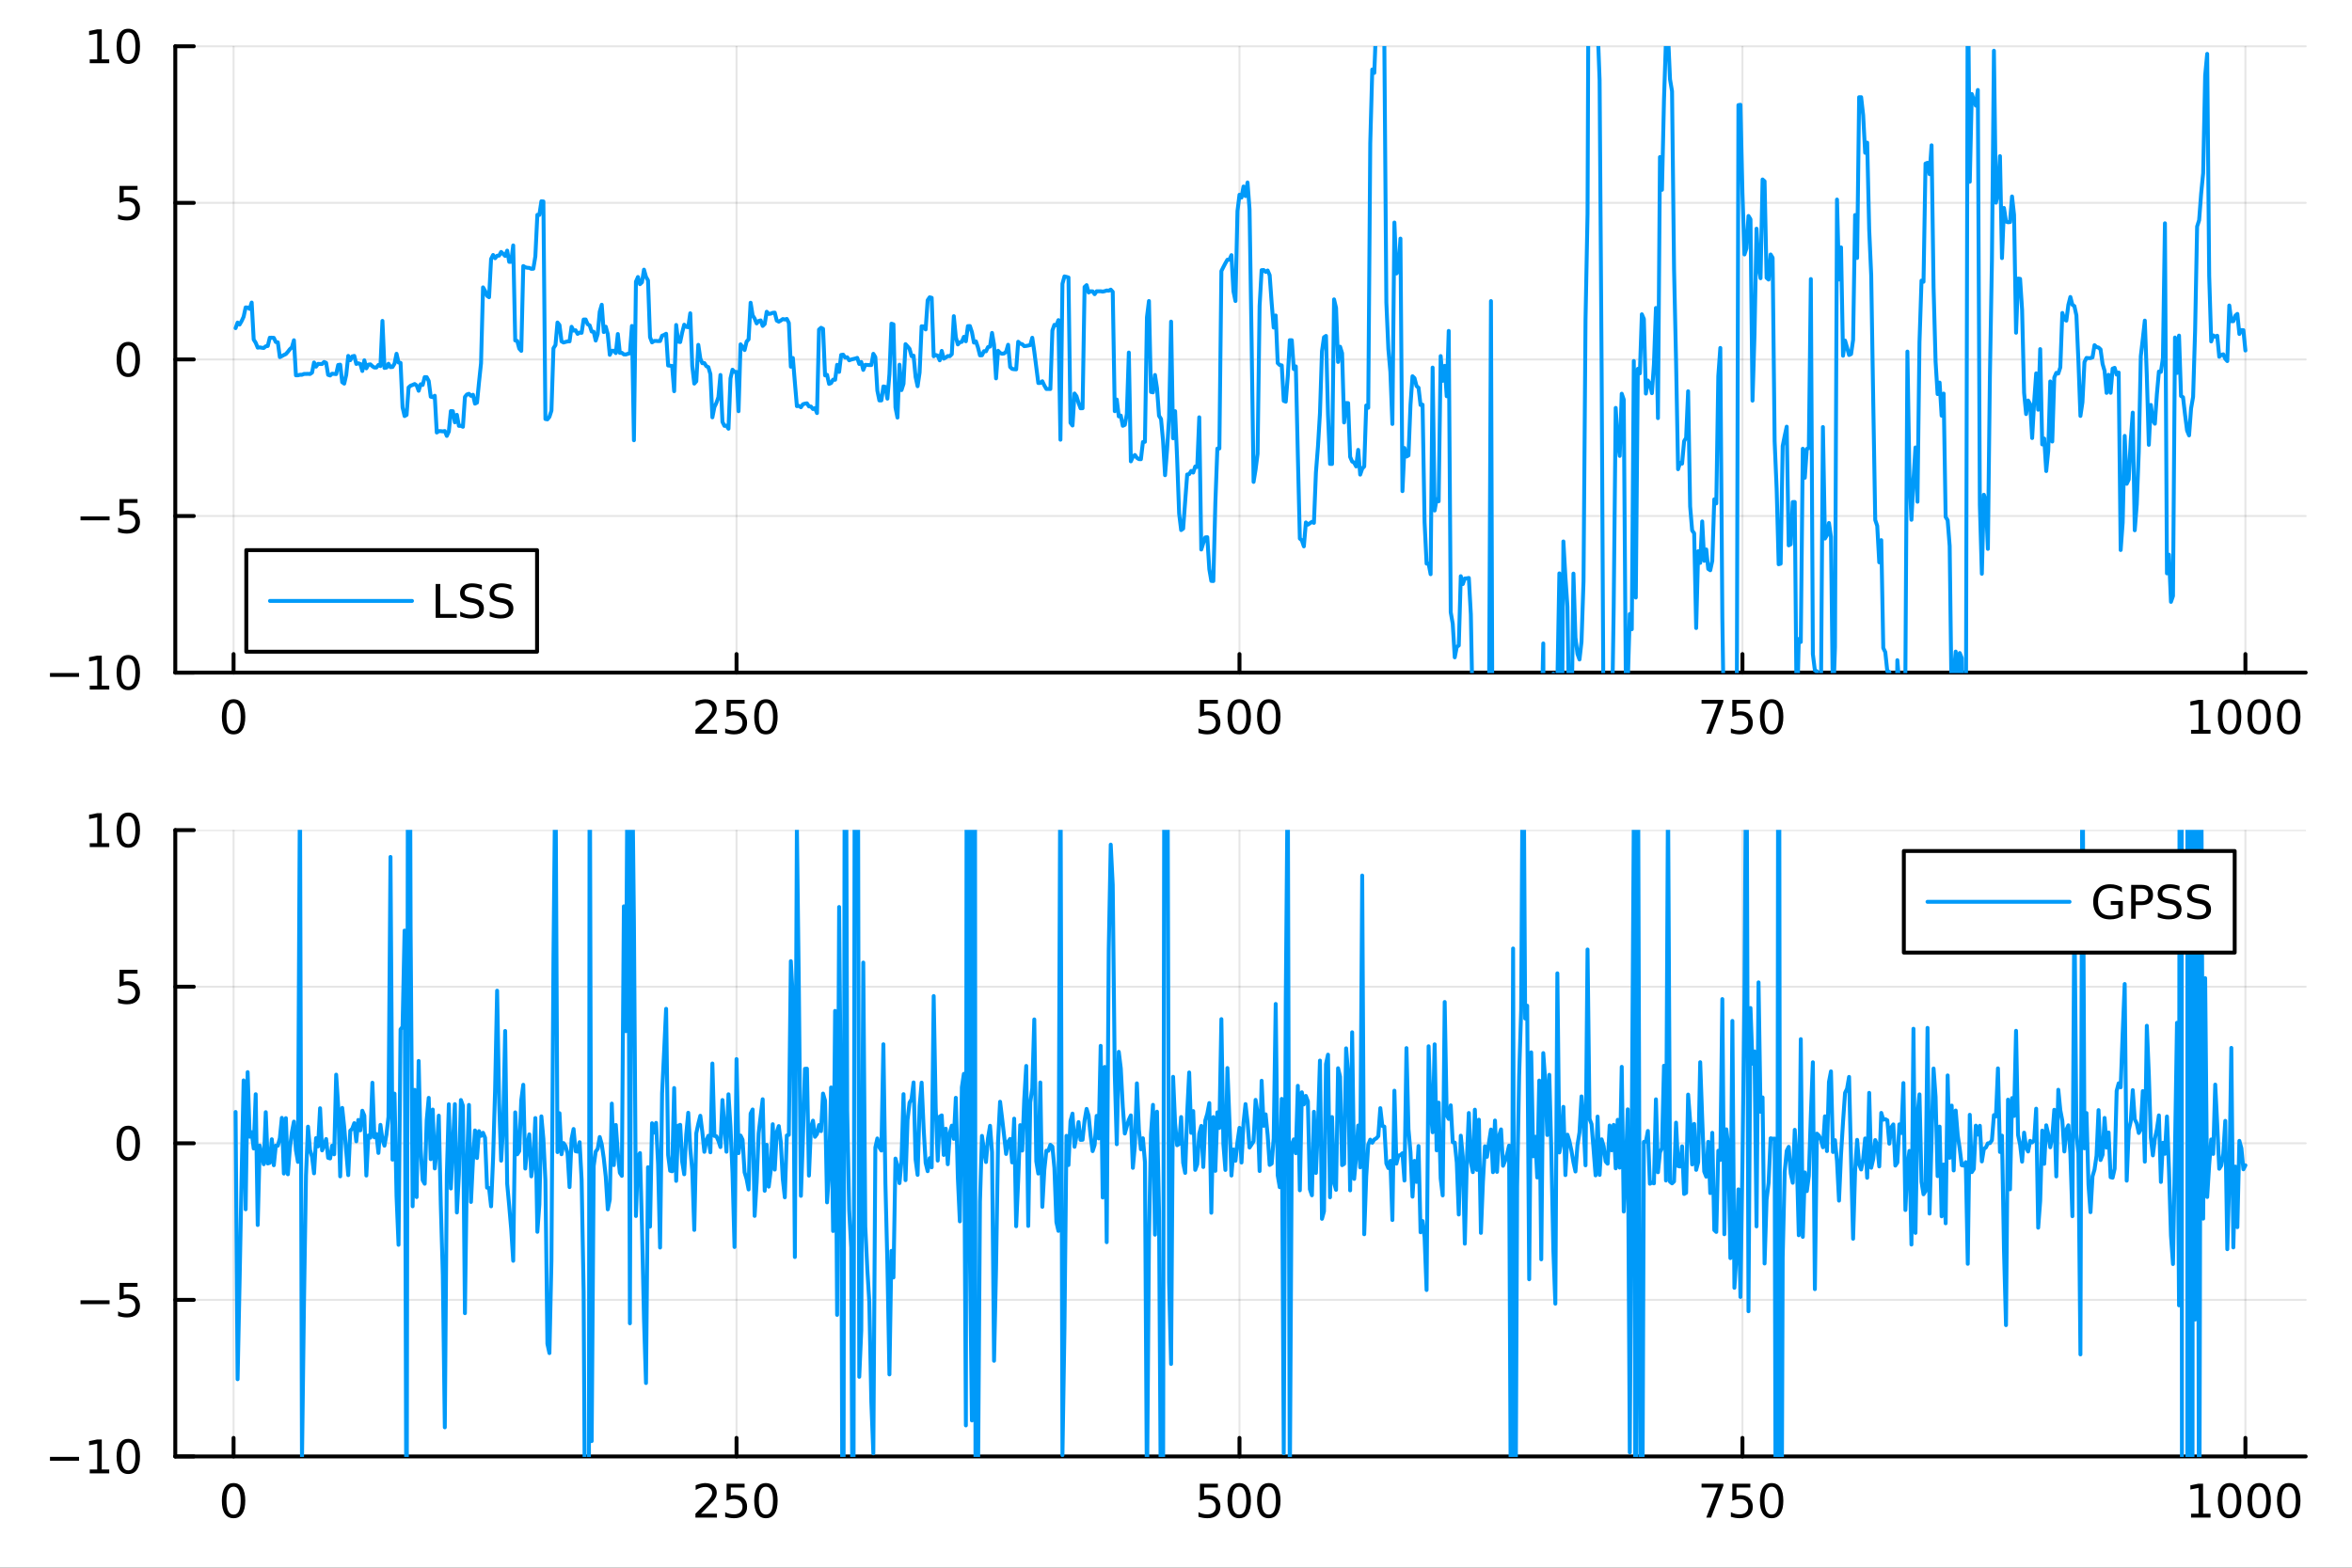 <?xml version="1.0" encoding="utf-8"?>
<svg xmlns="http://www.w3.org/2000/svg" xmlns:xlink="http://www.w3.org/1999/xlink" width="600" height="400" viewBox="0 0 2400 1600">
<rect x="0" y="0" width="2400" height="1600" fill="#333333" stroke="none"/>
<defs>
  <clipPath id="clip810">
    <rect x="0" y="0" width="2400" height="1600"/>
  </clipPath>
</defs>
<path clip-path="url(#clip810)" d="M0 1600 L2400 1600 L2400 0 L0 0  Z" fill="#ffffff" fill-rule="evenodd" fill-opacity="1"/>
<defs>
  <clipPath id="clip811">
    <rect x="480" y="0" width="1681" height="1600"/>
  </clipPath>
</defs>
<path clip-path="url(#clip810)" d="M178.867 686.448 L2352.76 686.448 L2352.76 47.244 L178.867 47.244  Z" fill="#ffffff" fill-rule="evenodd" fill-opacity="1"/>
<defs>
  <clipPath id="clip812">
    <rect x="178" y="47" width="2175" height="640"/>
  </clipPath>
</defs>
<polyline clip-path="url(#clip812)" style="stroke:#000000; stroke-linecap:round; stroke-linejoin:round; stroke-width:2; stroke-opacity:0.1; fill:none" points="238.339,686.448 238.339,47.244 "/>
<polyline clip-path="url(#clip812)" style="stroke:#000000; stroke-linecap:round; stroke-linejoin:round; stroke-width:2; stroke-opacity:0.1; fill:none" points="751.562,686.448 751.562,47.244 "/>
<polyline clip-path="url(#clip812)" style="stroke:#000000; stroke-linecap:round; stroke-linejoin:round; stroke-width:2; stroke-opacity:0.1; fill:none" points="1264.78,686.448 1264.78,47.244 "/>
<polyline clip-path="url(#clip812)" style="stroke:#000000; stroke-linecap:round; stroke-linejoin:round; stroke-width:2; stroke-opacity:0.1; fill:none" points="1778.01,686.448 1778.01,47.244 "/>
<polyline clip-path="url(#clip812)" style="stroke:#000000; stroke-linecap:round; stroke-linejoin:round; stroke-width:2; stroke-opacity:0.1; fill:none" points="2291.23,686.448 2291.23,47.244 "/>
<polyline clip-path="url(#clip812)" style="stroke:#000000; stroke-linecap:round; stroke-linejoin:round; stroke-width:2; stroke-opacity:0.1; fill:none" points="178.867,686.448 2352.76,686.448 "/>
<polyline clip-path="url(#clip812)" style="stroke:#000000; stroke-linecap:round; stroke-linejoin:round; stroke-width:2; stroke-opacity:0.1; fill:none" points="178.867,526.647 2352.76,526.647 "/>
<polyline clip-path="url(#clip812)" style="stroke:#000000; stroke-linecap:round; stroke-linejoin:round; stroke-width:2; stroke-opacity:0.1; fill:none" points="178.867,366.846 2352.76,366.846 "/>
<polyline clip-path="url(#clip812)" style="stroke:#000000; stroke-linecap:round; stroke-linejoin:round; stroke-width:2; stroke-opacity:0.1; fill:none" points="178.867,207.045 2352.76,207.045 "/>
<polyline clip-path="url(#clip812)" style="stroke:#000000; stroke-linecap:round; stroke-linejoin:round; stroke-width:2; stroke-opacity:0.1; fill:none" points="178.867,47.244 2352.76,47.244 "/>
<polyline clip-path="url(#clip810)" style="stroke:#000000; stroke-linecap:round; stroke-linejoin:round; stroke-width:4; stroke-opacity:1; fill:none" points="178.867,686.448 2352.76,686.448 "/>
<polyline clip-path="url(#clip810)" style="stroke:#000000; stroke-linecap:round; stroke-linejoin:round; stroke-width:4; stroke-opacity:1; fill:none" points="238.339,686.448 238.339,667.55 "/>
<polyline clip-path="url(#clip810)" style="stroke:#000000; stroke-linecap:round; stroke-linejoin:round; stroke-width:4; stroke-opacity:1; fill:none" points="751.562,686.448 751.562,667.55 "/>
<polyline clip-path="url(#clip810)" style="stroke:#000000; stroke-linecap:round; stroke-linejoin:round; stroke-width:4; stroke-opacity:1; fill:none" points="1264.78,686.448 1264.78,667.55 "/>
<polyline clip-path="url(#clip810)" style="stroke:#000000; stroke-linecap:round; stroke-linejoin:round; stroke-width:4; stroke-opacity:1; fill:none" points="1778.01,686.448 1778.01,667.55 "/>
<polyline clip-path="url(#clip810)" style="stroke:#000000; stroke-linecap:round; stroke-linejoin:round; stroke-width:4; stroke-opacity:1; fill:none" points="2291.23,686.448 2291.23,667.55 "/>
<path clip-path="url(#clip810)" d="M238.339 717.367 Q234.728 717.367 232.899 720.931 Q231.094 724.473 231.094 731.603 Q231.094 738.709 232.899 742.274 Q234.728 745.815 238.339 745.815 Q241.973 745.815 243.779 742.274 Q245.607 738.709 245.607 731.603 Q245.607 724.473 243.779 720.931 Q241.973 717.367 238.339 717.367 M238.339 713.663 Q244.149 713.663 247.205 718.269 Q250.283 722.853 250.283 731.603 Q250.283 740.329 247.205 744.936 Q244.149 749.519 238.339 749.519 Q232.529 749.519 229.45 744.936 Q226.395 740.329 226.395 731.603 Q226.395 722.853 229.45 718.269 Q232.529 713.663 238.339 713.663 Z" fill="#000000" fill-rule="nonzero" fill-opacity="1" /><path clip-path="url(#clip810)" d="M715.254 744.913 L731.574 744.913 L731.574 748.848 L709.629 748.848 L709.629 744.913 Q712.291 742.158 716.875 737.528 Q721.481 732.876 722.662 731.533 Q724.907 729.01 725.787 727.274 Q726.689 725.515 726.689 723.825 Q726.689 721.07 724.745 719.334 Q722.824 717.598 719.722 717.598 Q717.523 717.598 715.069 718.362 Q712.638 719.126 709.861 720.677 L709.861 715.955 Q712.685 714.82 715.138 714.242 Q717.592 713.663 719.629 713.663 Q725 713.663 728.194 716.348 Q731.388 719.033 731.388 723.524 Q731.388 725.654 730.578 727.575 Q729.791 729.473 727.685 732.066 Q727.106 732.737 724.004 735.954 Q720.902 739.149 715.254 744.913 Z" fill="#000000" fill-rule="nonzero" fill-opacity="1" /><path clip-path="url(#clip810)" d="M741.435 714.288 L759.791 714.288 L759.791 718.223 L745.717 718.223 L745.717 726.695 Q746.736 726.348 747.754 726.186 Q748.773 726.001 749.791 726.001 Q755.578 726.001 758.958 729.172 Q762.337 732.343 762.337 737.76 Q762.337 743.339 758.865 746.44 Q755.393 749.519 749.073 749.519 Q746.898 749.519 744.629 749.149 Q742.384 748.778 739.976 748.038 L739.976 743.339 Q742.06 744.473 744.282 745.028 Q746.504 745.584 748.981 745.584 Q752.985 745.584 755.323 743.478 Q757.661 741.371 757.661 737.76 Q757.661 734.149 755.323 732.042 Q752.985 729.936 748.981 729.936 Q747.106 729.936 745.231 730.353 Q743.379 730.769 741.435 731.649 L741.435 714.288 Z" fill="#000000" fill-rule="nonzero" fill-opacity="1" /><path clip-path="url(#clip810)" d="M781.55 717.367 Q777.939 717.367 776.11 720.931 Q774.305 724.473 774.305 731.603 Q774.305 738.709 776.11 742.274 Q777.939 745.815 781.55 745.815 Q785.184 745.815 786.99 742.274 Q788.819 738.709 788.819 731.603 Q788.819 724.473 786.99 720.931 Q785.184 717.367 781.55 717.367 M781.55 713.663 Q787.36 713.663 790.416 718.269 Q793.495 722.853 793.495 731.603 Q793.495 740.329 790.416 744.936 Q787.36 749.519 781.55 749.519 Q775.74 749.519 772.661 744.936 Q769.606 740.329 769.606 731.603 Q769.606 722.853 772.661 718.269 Q775.74 713.663 781.55 713.663 Z" fill="#000000" fill-rule="nonzero" fill-opacity="1" /><path clip-path="url(#clip810)" d="M1224.4 714.288 L1242.76 714.288 L1242.76 718.223 L1228.69 718.223 L1228.69 726.695 Q1229.7 726.348 1230.72 726.186 Q1231.74 726.001 1232.76 726.001 Q1238.55 726.001 1241.93 729.172 Q1245.31 732.343 1245.31 737.76 Q1245.31 743.339 1241.83 746.44 Q1238.36 749.519 1232.04 749.519 Q1229.87 749.519 1227.6 749.149 Q1225.35 748.778 1222.94 748.038 L1222.94 743.339 Q1225.03 744.473 1227.25 745.028 Q1229.47 745.584 1231.95 745.584 Q1235.95 745.584 1238.29 743.478 Q1240.63 741.371 1240.63 737.76 Q1240.63 734.149 1238.29 732.042 Q1235.95 729.936 1231.95 729.936 Q1230.07 729.936 1228.2 730.353 Q1226.35 730.769 1224.4 731.649 L1224.4 714.288 Z" fill="#000000" fill-rule="nonzero" fill-opacity="1" /><path clip-path="url(#clip810)" d="M1264.52 717.367 Q1260.91 717.367 1259.08 720.931 Q1257.27 724.473 1257.27 731.603 Q1257.27 738.709 1259.08 742.274 Q1260.91 745.815 1264.52 745.815 Q1268.15 745.815 1269.96 742.274 Q1271.79 738.709 1271.79 731.603 Q1271.79 724.473 1269.96 720.931 Q1268.15 717.367 1264.52 717.367 M1264.52 713.663 Q1270.33 713.663 1273.38 718.269 Q1276.46 722.853 1276.46 731.603 Q1276.46 740.329 1273.38 744.936 Q1270.33 749.519 1264.52 749.519 Q1258.71 749.519 1255.63 744.936 Q1252.57 740.329 1252.57 731.603 Q1252.57 722.853 1255.63 718.269 Q1258.71 713.663 1264.52 713.663 Z" fill="#000000" fill-rule="nonzero" fill-opacity="1" /><path clip-path="url(#clip810)" d="M1294.68 717.367 Q1291.07 717.367 1289.24 720.931 Q1287.44 724.473 1287.44 731.603 Q1287.44 738.709 1289.24 742.274 Q1291.07 745.815 1294.68 745.815 Q1298.31 745.815 1300.12 742.274 Q1301.95 738.709 1301.95 731.603 Q1301.95 724.473 1300.12 720.931 Q1298.31 717.367 1294.68 717.367 M1294.68 713.663 Q1300.49 713.663 1303.55 718.269 Q1306.62 722.853 1306.62 731.603 Q1306.62 740.329 1303.55 744.936 Q1300.49 749.519 1294.68 749.519 Q1288.87 749.519 1285.79 744.936 Q1282.74 740.329 1282.74 731.603 Q1282.74 722.853 1285.79 718.269 Q1288.87 713.663 1294.68 713.663 Z" fill="#000000" fill-rule="nonzero" fill-opacity="1" /><path clip-path="url(#clip810)" d="M1736.28 714.288 L1758.51 714.288 L1758.51 716.279 L1745.96 748.848 L1741.08 748.848 L1752.88 718.223 L1736.28 718.223 L1736.28 714.288 Z" fill="#000000" fill-rule="nonzero" fill-opacity="1" /><path clip-path="url(#clip810)" d="M1767.67 714.288 L1786.03 714.288 L1786.03 718.223 L1771.95 718.223 L1771.95 726.695 Q1772.97 726.348 1773.99 726.186 Q1775.01 726.001 1776.03 726.001 Q1781.82 726.001 1785.2 729.172 Q1788.57 732.343 1788.57 737.76 Q1788.57 743.339 1785.1 746.44 Q1781.63 749.519 1775.31 749.519 Q1773.14 749.519 1770.87 749.149 Q1768.62 748.778 1766.21 748.038 L1766.21 743.339 Q1768.3 744.473 1770.52 745.028 Q1772.74 745.584 1775.22 745.584 Q1779.22 745.584 1781.56 743.478 Q1783.9 741.371 1783.9 737.76 Q1783.9 734.149 1781.56 732.042 Q1779.22 729.936 1775.22 729.936 Q1773.34 729.936 1771.47 730.353 Q1769.62 730.769 1767.67 731.649 L1767.67 714.288 Z" fill="#000000" fill-rule="nonzero" fill-opacity="1" /><path clip-path="url(#clip810)" d="M1807.79 717.367 Q1804.18 717.367 1802.35 720.931 Q1800.54 724.473 1800.54 731.603 Q1800.54 738.709 1802.35 742.274 Q1804.18 745.815 1807.79 745.815 Q1811.42 745.815 1813.23 742.274 Q1815.06 738.709 1815.06 731.603 Q1815.06 724.473 1813.23 720.931 Q1811.42 717.367 1807.79 717.367 M1807.79 713.663 Q1813.6 713.663 1816.65 718.269 Q1819.73 722.853 1819.73 731.603 Q1819.73 740.329 1816.65 744.936 Q1813.6 749.519 1807.79 749.519 Q1801.98 749.519 1798.9 744.936 Q1795.84 740.329 1795.84 731.603 Q1795.84 722.853 1798.9 718.269 Q1801.98 713.663 1807.79 713.663 Z" fill="#000000" fill-rule="nonzero" fill-opacity="1" /><path clip-path="url(#clip810)" d="M2235.76 744.913 L2243.4 744.913 L2243.4 718.547 L2235.09 720.214 L2235.09 715.955 L2243.35 714.288 L2248.02 714.288 L2248.02 744.913 L2255.66 744.913 L2255.66 748.848 L2235.76 748.848 L2235.76 744.913 Z" fill="#000000" fill-rule="nonzero" fill-opacity="1" /><path clip-path="url(#clip810)" d="M2275.11 717.367 Q2271.5 717.367 2269.67 720.931 Q2267.86 724.473 2267.86 731.603 Q2267.86 738.709 2269.67 742.274 Q2271.5 745.815 2275.11 745.815 Q2278.74 745.815 2280.55 742.274 Q2282.38 738.709 2282.38 731.603 Q2282.38 724.473 2280.55 720.931 Q2278.74 717.367 2275.11 717.367 M2275.11 713.663 Q2280.92 713.663 2283.97 718.269 Q2287.05 722.853 2287.05 731.603 Q2287.05 740.329 2283.97 744.936 Q2280.92 749.519 2275.11 749.519 Q2269.3 749.519 2266.22 744.936 Q2263.16 740.329 2263.16 731.603 Q2263.16 722.853 2266.22 718.269 Q2269.3 713.663 2275.11 713.663 Z" fill="#000000" fill-rule="nonzero" fill-opacity="1" /><path clip-path="url(#clip810)" d="M2305.27 717.367 Q2301.66 717.367 2299.83 720.931 Q2298.02 724.473 2298.02 731.603 Q2298.02 738.709 2299.83 742.274 Q2301.66 745.815 2305.27 745.815 Q2308.9 745.815 2310.71 742.274 Q2312.54 738.709 2312.54 731.603 Q2312.54 724.473 2310.71 720.931 Q2308.9 717.367 2305.27 717.367 M2305.27 713.663 Q2311.08 713.663 2314.14 718.269 Q2317.21 722.853 2317.21 731.603 Q2317.21 740.329 2314.14 744.936 Q2311.08 749.519 2305.27 749.519 Q2299.46 749.519 2296.38 744.936 Q2293.33 740.329 2293.33 731.603 Q2293.33 722.853 2296.38 718.269 Q2299.46 713.663 2305.27 713.663 Z" fill="#000000" fill-rule="nonzero" fill-opacity="1" /><path clip-path="url(#clip810)" d="M2335.43 717.367 Q2331.82 717.367 2329.99 720.931 Q2328.19 724.473 2328.19 731.603 Q2328.19 738.709 2329.99 742.274 Q2331.82 745.815 2335.43 745.815 Q2339.07 745.815 2340.87 742.274 Q2342.7 738.709 2342.7 731.603 Q2342.7 724.473 2340.87 720.931 Q2339.07 717.367 2335.43 717.367 M2335.43 713.663 Q2341.24 713.663 2344.3 718.269 Q2347.38 722.853 2347.38 731.603 Q2347.38 740.329 2344.3 744.936 Q2341.24 749.519 2335.43 749.519 Q2329.62 749.519 2326.54 744.936 Q2323.49 740.329 2323.49 731.603 Q2323.49 722.853 2326.54 718.269 Q2329.62 713.663 2335.43 713.663 Z" fill="#000000" fill-rule="nonzero" fill-opacity="1" /><polyline clip-path="url(#clip810)" style="stroke:#000000; stroke-linecap:round; stroke-linejoin:round; stroke-width:4; stroke-opacity:1; fill:none" points="178.867,686.448 178.867,47.244 "/>
<polyline clip-path="url(#clip810)" style="stroke:#000000; stroke-linecap:round; stroke-linejoin:round; stroke-width:4; stroke-opacity:1; fill:none" points="178.867,686.448 197.764,686.448 "/>
<polyline clip-path="url(#clip810)" style="stroke:#000000; stroke-linecap:round; stroke-linejoin:round; stroke-width:4; stroke-opacity:1; fill:none" points="178.867,526.647 197.764,526.647 "/>
<polyline clip-path="url(#clip810)" style="stroke:#000000; stroke-linecap:round; stroke-linejoin:round; stroke-width:4; stroke-opacity:1; fill:none" points="178.867,366.846 197.764,366.846 "/>
<polyline clip-path="url(#clip810)" style="stroke:#000000; stroke-linecap:round; stroke-linejoin:round; stroke-width:4; stroke-opacity:1; fill:none" points="178.867,207.045 197.764,207.045 "/>
<polyline clip-path="url(#clip810)" style="stroke:#000000; stroke-linecap:round; stroke-linejoin:round; stroke-width:4; stroke-opacity:1; fill:none" points="178.867,47.244 197.764,47.244 "/>
<path clip-path="url(#clip810)" d="M50.992 686.899 L80.668 686.899 L80.668 690.834 L50.992 690.834 L50.992 686.899 Z" fill="#000000" fill-rule="nonzero" fill-opacity="1" /><path clip-path="url(#clip810)" d="M91.571 699.793 L99.21 699.793 L99.21 673.427 L90.899 675.094 L90.899 670.835 L99.163 669.168 L103.839 669.168 L103.839 699.793 L111.478 699.793 L111.478 703.728 L91.571 703.728 L91.571 699.793 Z" fill="#000000" fill-rule="nonzero" fill-opacity="1" /><path clip-path="url(#clip810)" d="M130.922 672.247 Q127.311 672.247 125.482 675.811 Q123.677 679.353 123.677 686.483 Q123.677 693.589 125.482 697.154 Q127.311 700.695 130.922 700.695 Q134.556 700.695 136.362 697.154 Q138.191 693.589 138.191 686.483 Q138.191 679.353 136.362 675.811 Q134.556 672.247 130.922 672.247 M130.922 668.543 Q136.732 668.543 139.788 673.149 Q142.867 677.733 142.867 686.483 Q142.867 695.209 139.788 699.816 Q136.732 704.399 130.922 704.399 Q125.112 704.399 122.033 699.816 Q118.978 695.209 118.978 686.483 Q118.978 677.733 122.033 673.149 Q125.112 668.543 130.922 668.543 Z" fill="#000000" fill-rule="nonzero" fill-opacity="1" /><path clip-path="url(#clip810)" d="M82.149 527.098 L111.825 527.098 L111.825 531.033 L82.149 531.033 L82.149 527.098 Z" fill="#000000" fill-rule="nonzero" fill-opacity="1" /><path clip-path="url(#clip810)" d="M121.964 509.367 L140.32 509.367 L140.32 513.302 L126.246 513.302 L126.246 521.774 Q127.265 521.427 128.283 521.265 Q129.302 521.08 130.32 521.08 Q136.107 521.08 139.487 524.251 Q142.867 527.422 142.867 532.839 Q142.867 538.418 139.394 541.52 Q135.922 544.598 129.603 544.598 Q127.427 544.598 125.158 544.228 Q122.913 543.857 120.506 543.117 L120.506 538.418 Q122.589 539.552 124.811 540.108 Q127.033 540.663 129.51 540.663 Q133.515 540.663 135.853 538.557 Q138.191 536.45 138.191 532.839 Q138.191 529.228 135.853 527.121 Q133.515 525.015 129.51 525.015 Q127.635 525.015 125.76 525.432 Q123.908 525.848 121.964 526.728 L121.964 509.367 Z" fill="#000000" fill-rule="nonzero" fill-opacity="1" /><path clip-path="url(#clip810)" d="M130.922 352.645 Q127.311 352.645 125.482 356.209 Q123.677 359.751 123.677 366.881 Q123.677 373.987 125.482 377.552 Q127.311 381.094 130.922 381.094 Q134.556 381.094 136.362 377.552 Q138.191 373.987 138.191 366.881 Q138.191 359.751 136.362 356.209 Q134.556 352.645 130.922 352.645 M130.922 348.941 Q136.732 348.941 139.788 353.547 Q142.867 358.131 142.867 366.881 Q142.867 375.608 139.788 380.214 Q136.732 384.797 130.922 384.797 Q125.112 384.797 122.033 380.214 Q118.978 375.608 118.978 366.881 Q118.978 358.131 122.033 353.547 Q125.112 348.941 130.922 348.941 Z" fill="#000000" fill-rule="nonzero" fill-opacity="1" /><path clip-path="url(#clip810)" d="M121.964 189.765 L140.32 189.765 L140.32 193.7 L126.246 193.7 L126.246 202.172 Q127.265 201.825 128.283 201.663 Q129.302 201.478 130.32 201.478 Q136.107 201.478 139.487 204.649 Q142.867 207.82 142.867 213.237 Q142.867 218.816 139.394 221.918 Q135.922 224.996 129.603 224.996 Q127.427 224.996 125.158 224.626 Q122.913 224.256 120.506 223.515 L120.506 218.816 Q122.589 219.95 124.811 220.506 Q127.033 221.061 129.51 221.061 Q133.515 221.061 135.853 218.955 Q138.191 216.848 138.191 213.237 Q138.191 209.626 135.853 207.52 Q133.515 205.413 129.51 205.413 Q127.635 205.413 125.76 205.83 Q123.908 206.246 121.964 207.126 L121.964 189.765 Z" fill="#000000" fill-rule="nonzero" fill-opacity="1" /><path clip-path="url(#clip810)" d="M91.571 60.589 L99.21 60.589 L99.21 34.223 L90.899 35.89 L90.899 31.631 L99.163 29.964 L103.839 29.964 L103.839 60.589 L111.478 60.589 L111.478 64.524 L91.571 64.524 L91.571 60.589 Z" fill="#000000" fill-rule="nonzero" fill-opacity="1" /><path clip-path="url(#clip810)" d="M130.922 33.043 Q127.311 33.043 125.482 36.608 Q123.677 40.149 123.677 47.279 Q123.677 54.385 125.482 57.95 Q127.311 61.492 130.922 61.492 Q134.556 61.492 136.362 57.95 Q138.191 54.385 138.191 47.279 Q138.191 40.149 136.362 36.608 Q134.556 33.043 130.922 33.043 M130.922 29.339 Q136.732 29.339 139.788 33.946 Q142.867 38.529 142.867 47.279 Q142.867 56.006 139.788 60.612 Q136.732 65.195 130.922 65.195 Q125.112 65.195 122.033 60.612 Q118.978 56.006 118.978 47.279 Q118.978 38.529 122.033 33.946 Q125.112 29.339 130.922 29.339 Z" fill="#000000" fill-rule="nonzero" fill-opacity="1" /><polyline clip-path="url(#clip812)" style="stroke:#009af9; stroke-linecap:round; stroke-linejoin:round; stroke-width:4; stroke-opacity:1; fill:none" points="240.392,334.886 242.445,329.238 244.498,331.233 246.55,327.698 248.603,323.259 250.656,313.756 252.709,313.867 254.762,315.266 256.815,308.772 258.868,346.55 260.921,349.818 262.974,354.811 265.027,354.532 267.079,354.916 269.132,355.139 271.185,353.429 273.238,353.104 275.291,344.687 277.344,344.684 279.397,344.816 281.45,349.06 283.503,349.396 285.555,364.471 287.608,363.426 289.661,362.298 291.714,361.339 293.767,359.018 295.82,356.373 297.873,354.491 299.926,347.272 301.979,383.071 304.031,383.031 306.084,382.496 308.137,382.497 310.19,381.656 312.243,381.632 314.296,381.548 316.349,381.699 318.402,380.298 320.455,369.965 322.507,374.193 324.56,371.35 326.613,371.501 328.666,371.494 330.719,369.445 332.772,370.322 334.825,382.547 336.878,383.242 338.931,381.397 340.984,381.622 343.036,381.822 345.089,372.475 347.142,372.17 349.195,390.054 351.248,391.546 353.301,382.552 355.354,363.229 357.407,367.634 359.46,363.762 361.512,363.228 363.565,371.434 365.618,370.749 367.671,371.485 369.724,378.63 371.777,367.737 373.83,375.91 375.883,372.178 377.936,371.857 379.988,373.788 382.041,375.125 384.094,375.075 386.147,372.465 388.2,373.612 390.253,327.502 392.306,375.503 394.359,375.153 396.412,371.227 398.464,374.697 400.517,374.53 402.57,371.142 404.623,361.052 406.676,369.981 408.729,370.335 410.782,415.716 412.835,424.626 414.888,423.465 416.94,395.439 418.993,393.627 421.046,392.883 423.099,391.928 425.152,393.324 427.205,398.82 429.258,392.167 431.311,392.837 433.364,384.904 435.417,384.938 437.469,388.833 439.522,404.862 441.575,405.386 443.628,403.912 445.681,441.434 447.734,439.986 449.787,440.04 451.84,440.279 453.893,439.919 455.945,444.897 457.998,440.401 460.051,419.56 462.104,419.687 464.157,431.026 466.21,423.371 468.263,434.646 470.316,434.633 472.369,435.58 474.421,405.103 476.474,402.596 478.527,401.927 480.58,403.992 482.633,402.902 484.686,411.968 486.739,410.921 488.792,390.127 490.845,370.718 492.897,293.281 494.95,296.821 497.003,301.932 499.056,303.354 501.109,264.32 503.162,260.231 505.215,263.562 507.268,261.072 509.321,260.851 511.374,257.144 513.426,259.171 515.479,261.252 517.532,255.798 519.585,267.238 521.638,267.209 523.691,250.499 525.744,347.462 527.797,347.994 529.85,355.794 531.902,358.116 533.955,271.52 536.008,272.769 538.061,273.286 540.114,273.408 542.167,274.39 544.22,274.251 546.273,261.633 548.326,219.26 550.378,219.35 552.431,205.42 554.484,205.614 556.537,427.663 558.59,428.015 560.643,425.41 562.696,419.048 564.749,355.429 566.802,352.234 568.854,329.162 570.907,331.718 572.96,348.378 575.013,349.556 577.066,348.974 579.119,348.449 581.172,348.401 583.225,333.523 585.278,337.435 587.331,337.054 589.383,340.76 591.436,339.46 593.489,339.688 595.542,326.121 597.595,326.065 599.648,330.881 601.701,332.108 603.754,338.362 605.807,338.616 607.859,347.579 609.912,340.888 611.965,318.107 614.018,311.008 616.071,338.906 618.124,333.416 620.177,341.065 622.23,362.159 624.283,358.008 626.335,357.98 628.388,360.368 630.441,340.894 632.494,360.16 634.547,360.1 636.6,361.72 638.653,361.788 640.706,361.088 642.759,360.581 644.811,332.635 646.864,449.337 648.917,287.472 650.97,282.716 653.023,290.031 655.076,288.06 657.129,275.219 659.182,282.568 661.235,286.191 663.288,344.078 665.34,349.473 667.393,348.004 669.446,347.954 671.499,348.126 673.552,348.062 675.605,342.641 677.658,341.822 679.711,340.629 681.764,373.047 683.816,373.245 685.869,373.555 687.922,399.279 689.975,331.665 692.028,348.673 694.081,349.095 696.134,339.258 698.187,331.369 700.24,333.563 702.292,333.979 704.345,319.75 706.398,373.828 708.451,391.519 710.504,389.153 712.557,351.954 714.61,365.9 716.663,370.718 718.716,370.565 720.768,373.766 722.821,374.721 724.874,381.808 726.927,425.948 728.98,415.505 731.033,411.203 733.086,405.223 735.139,382.688 737.192,430.601 739.245,434.668 741.297,434.419 743.35,437.568 745.403,386.207 747.456,377.326 749.509,379.622 751.562,379.57 753.615,419.688 755.668,351.426 757.721,354.124 759.773,357.243 761.826,348.677 763.879,346.328 765.932,308.969 767.985,321.796 770.038,325.116 772.091,330.088 774.144,327.605 776.197,327.001 778.249,332.662 780.302,330.648 782.355,318.194 784.408,320.417 786.461,320.123 788.514,319.287 790.567,319.087 792.62,327.199 794.673,328.297 796.725,327.121 798.778,325.627 800.831,326.08 802.884,325.502 804.937,329.626 806.99,374.261 809.043,365.375 811.096,390.296 813.149,414.515 815.202,414.22 817.254,415.632 819.307,412.609 821.36,411.96 823.413,411.641 825.466,414.794 827.519,414.924 829.572,417.472 831.625,416.494 833.678,421.59 835.73,336.375 837.783,334.538 839.836,335.619 841.889,383.121 843.942,382.56 845.995,391.806 848.048,390.914 850.101,387.452 852.154,387.6 854.206,372.322 856.259,379.56 858.312,362.279 860.365,361.954 862.418,364.971 864.471,364.607 866.524,367.717 868.577,366.951 870.63,366.428 872.682,365.948 874.735,365.255 876.788,371.455 878.841,369.472 880.894,377.521 882.947,372.333 885,372.487 887.053,372.58 889.106,372.581 891.159,361.099 893.211,364.442 895.264,398.669 897.317,408.688 899.37,408.664 901.423,394.413 903.476,394.874 905.529,406.863 907.582,381.788 909.635,330.332 911.687,331.022 913.74,415.846 915.793,426.179 917.846,372.216 919.899,398.147 921.952,391.684 924.005,351.251 926.058,353.509 928.111,355.988 930.163,363.51 932.216,363.006 934.269,384.723 936.322,394.178 938.375,380.18 940.428,332.979 942.481,333.171 944.534,336.212 946.587,306.412 948.639,303.418 950.692,303.932 952.745,363.581 954.798,362.285 956.851,362.985 958.904,367.76 960.957,358.126 963.01,366.038 965.063,364.893 967.116,363.378 969.168,363.527 971.221,361.444 973.274,322.685 975.327,344.038 977.38,351.538 979.433,349.289 981.486,348.904 983.539,343.77 985.592,348.314 987.644,332.85 989.697,332.764 991.75,338.932 993.803,349.651 995.856,348.449 997.909,354.558 999.962,362.662 1002.01,362.598 1004.07,358.405 1006.12,358.514 1008.17,354.247 1010.23,353.72 1012.28,339.788 1014.33,351.799 1016.38,386.185 1018.44,357.978 1020.49,360.245 1022.54,361.031 1024.6,360.752 1026.65,358.927 1028.7,351.845 1030.76,374.521 1032.81,376.521 1034.86,376.854 1036.91,376.972 1038.97,348.801 1041.02,350.754 1043.07,351.277 1045.13,353.281 1047.18,353.053 1049.23,352.663 1051.28,352.189 1053.34,344.715 1055.39,358.71 1057.44,374.767 1059.5,390.909 1061.55,390.863 1063.6,389.133 1065.65,393.414 1067.71,396.971 1069.76,396.988 1071.81,397.028 1073.87,337.262 1075.92,331.517 1077.97,332.017 1080.02,326.715 1082.08,448.773 1084.13,289.625 1086.18,282.107 1088.24,282.599 1090.29,283.206 1092.34,431.529 1094.39,434.29 1096.45,401.601 1098.5,404.433 1100.55,411.252 1102.61,416.729 1104.66,416.637 1106.71,292.896 1108.77,291.017 1110.82,298.535 1112.87,297.284 1114.92,297.359 1116.98,300.257 1119.03,297.272 1121.08,297.272 1123.14,297.269 1125.19,297.605 1127.24,297.179 1129.29,296.473 1131.35,296.711 1133.4,295.59 1135.45,297.842 1137.51,419.662 1139.56,407.785 1141.61,424.954 1143.66,424.155 1145.72,434.595 1147.77,433.62 1149.82,422.694 1151.88,359.821 1153.93,470.861 1155.98,466.299 1158.03,464.373 1160.09,467.233 1162.14,468.574 1164.19,468.685 1166.25,451.129 1168.3,450.897 1170.35,323.813 1172.4,307.214 1174.46,400.012 1176.51,400.438 1178.56,382.697 1180.62,396.19 1182.67,424.349 1184.72,427.574 1186.77,449.682 1188.83,484.994 1190.88,458.994 1192.93,426.322 1194.99,328.241 1197.04,447.337 1199.09,419.659 1201.15,468.111 1203.2,524.14 1205.25,541.007 1207.3,539.47 1209.36,511.616 1211.41,484.289 1213.46,483.923 1215.52,480.636 1217.57,482.338 1219.62,476.106 1221.67,476.601 1223.73,425.899 1225.78,560.843 1227.83,554.295 1229.89,548.488 1231.94,548.282 1233.99,580.902 1236.04,592.888 1238.1,593.012 1240.15,513.394 1242.2,457.807 1244.26,457.729 1246.31,276.633 1248.36,272.565 1250.41,268.626 1252.47,265.082 1254.52,264.988 1256.57,260.391 1258.63,297.334 1260.68,307.221 1262.73,215.384 1264.78,198.747 1266.84,201.642 1268.89,190.363 1270.94,200.128 1273,186.26 1275.05,213.674 1277.1,344.88 1279.16,491.832 1281.21,479.244 1283.26,463.194 1285.31,312.173 1287.37,275.727 1289.42,275.592 1291.47,277.508 1293.53,276.083 1295.58,280.842 1297.63,309.405 1299.68,334.304 1301.74,321.978 1303.79,370.575 1305.84,372.56 1307.9,372.908 1309.95,409.109 1312,409.94 1314.05,384.294 1316.11,347.191 1318.16,347.243 1320.21,376.704 1322.27,373.922 1324.32,464.283 1326.37,549.645 1328.42,551.519 1330.48,557.61 1332.53,533.198 1334.58,535.474 1336.64,534.022 1338.69,532.613 1340.74,533.655 1342.79,482.19 1344.85,455.797 1346.9,421.641 1348.95,358.412 1351.01,344.19 1353.06,342.847 1355.11,422.801 1357.16,473.471 1359.22,473.544 1361.27,305.562 1363.32,314.179 1365.38,369.42 1367.43,353.83 1369.48,360.479 1371.54,431.167 1373.59,411.306 1375.64,411.427 1377.69,466.301 1379.75,471.039 1381.8,472.233 1383.85,476.066 1385.91,459.135 1387.96,484.394 1390.01,478.302 1392.06,476.099 1394.12,413.837 1396.17,416.171 1398.22,146.342 1400.28,70.937 1402.33,74.401 1404.38,21.51 1406.43,7.109 1408.49,18.218 1410.54,31.191 1412.59,44.518 1414.65,308.802 1416.7,356.218 1418.75,379.569 1420.8,432.706 1422.86,227.122 1424.91,279.142 1426.96,276.621 1429.02,243.505 1431.07,501.28 1433.12,457.229 1435.17,465.984 1437.23,464.801 1439.28,413.053 1441.33,384 1443.39,385.96 1445.44,393.989 1447.49,395.754 1449.55,413.329 1451.6,413.015 1453.65,532.961 1455.7,575.251 1457.76,575.236 1459.81,586.049 1461.86,375.161 1463.92,521.032 1465.97,509.405 1468.02,511.643 1470.07,363.408 1472.13,388.664 1474.18,373.388 1476.23,404.415 1478.29,337.732 1480.34,624.858 1482.39,636.64 1484.44,670.885 1486.5,660.205 1488.55,658.806 1490.6,588.074 1492.66,596.107 1494.71,590.411 1496.76,590.269 1498.81,589.865 1500.87,627.109 1502.92,737.235 1504.97,805.61 1507.03,833.942 1509.08,831.718 1511.13,793.25 1513.18,873.131 1515.24,876.762 1517.29,753.249 1519.34,735.569 1521.4,307.282 1523.45,934.3 1525.5,942.175 1527.55,931.217 1529.61,966.575 1531.66,1013.75 1533.71,1120.12 1535.77,1061.18 1537.82,1056.46 1539.87,1062.34 1541.93,1373.28 1543.98,1302.61 1546.03,1237.15 1548.08,1298.17 1550.14,1258.09 1552.19,1249.03 1554.24,1099.53 1556.3,1078.45 1558.35,1059.65 1560.4,1013.88 1562.45,1037.95 1564.51,1115.5 1566.56,1162.43 1568.61,1145.68 1570.67,1031.64 1572.72,749.709 1574.77,656.723 1576.82,1156.33 1578.88,1151.18 1580.93,1135.92 1582.98,700.307 1585.04,687.621 1587.09,697.601 1589.14,697.185 1591.19,585.196 1593.25,816.125 1595.3,552.612 1597.35,588.673 1599.41,619.008 1601.46,749.476 1603.51,747.102 1605.56,585.436 1607.62,650.774 1609.67,667.361 1611.72,673.098 1613.78,654.999 1615.83,593.267 1617.88,326.277 1619.94,218.256 1621.99,-296.048 1624.04,-306.383 1626.09,-285.896 1628.15,-297.493 1630.2,26.652 1632.25,81.946 1634.31,375.649 1636.36,763.335 1638.41,755.361 1640.46,756.385 1642.52,757.295 1644.57,757.869 1646.62,619.723 1648.68,416.293 1650.73,450.105 1652.78,465.286 1654.83,401.827 1656.89,407.818 1658.94,687.603 1660.99,696.795 1663.05,626.617 1665.1,642.218 1667.15,368.418 1669.2,609.844 1671.26,376.422 1673.31,381.073 1675.36,320.757 1677.42,325.588 1679.47,401.707 1681.52,388.342 1683.57,391.772 1685.63,401.29 1687.68,371.689 1689.73,314.326 1691.79,426.748 1693.84,160.288 1695.89,193.723 1697.94,102.174 1700,39.462 1702.05,34.361 1704.1,80.894 1706.16,93.124 1708.21,274.44 1710.26,367.968 1712.32,478.894 1714.37,472.338 1716.42,473.194 1718.47,450.296 1720.53,446.895 1722.58,399.326 1724.63,516.791 1726.69,541.46 1728.74,544.245 1730.79,640.984 1732.84,562.575 1734.9,574.485 1736.95,532.166 1739,572.405 1741.06,560.767 1743.11,580.659 1745.16,582.02 1747.21,572.46 1749.27,509.574 1751.32,513.799 1753.37,383.91 1755.43,355.109 1757.48,629.981 1759.53,767.758 1761.58,824.781 1763.64,805.213 1765.69,801.75 1767.74,703.295 1769.8,888.074 1771.85,867.499 1773.9,107.281 1775.95,106.917 1778.01,197.287 1780.06,259.715 1782.11,253.399 1784.17,220.432 1786.22,223.782 1788.27,408.891 1790.33,341.086 1792.38,233.419 1794.43,272.245 1796.48,283.951 1798.54,183.179 1800.59,184.993 1802.64,283.501 1804.7,285.333 1806.75,259.722 1808.8,263.068 1810.85,450.373 1812.91,499.027 1814.96,575.892 1817.01,575.257 1819.07,455.2 1821.12,444.876 1823.17,435.476 1825.22,556.628 1827.28,555.486 1829.33,512.395 1831.38,512.328 1833.44,739.738 1835.49,652.167 1837.54,655.226 1839.59,457.977 1841.65,487.606 1843.7,458.132 1845.75,457.306 1847.81,284.802 1849.86,667.597 1851.91,684.191 1853.96,685.113 1856.02,723.511 1858.07,714.341 1860.12,435.843 1862.18,549.65 1864.23,546.308 1866.28,533.757 1868.34,547.981 1870.39,721.171 1872.44,660.526 1874.49,203.671 1876.55,285.246 1878.6,252.472 1880.65,363.079 1882.71,347.6 1884.76,354.73 1886.81,362.33 1888.86,361.33 1890.92,346.9 1892.97,219.433 1895.02,263.27 1897.08,99.194 1899.13,99.179 1901.18,117.384 1903.23,155.94 1905.29,145.553 1907.34,234.152 1909.39,280.799 1911.45,409.028 1913.5,530.675 1915.55,536.716 1917.6,573.928 1919.66,551.288 1921.71,661.37 1923.76,665.573 1925.82,685.125 1927.87,685.691 1929.92,728.427 1931.97,730.016 1934.03,824.212 1936.08,673.79 1938.13,700.213 1940.19,747.861 1942.24,744.216 1944.29,685.149 1946.34,358.819 1948.4,485.043 1950.45,530.511 1952.5,489.895 1954.56,456.69 1956.61,512.066 1958.66,349.255 1960.72,286.377 1962.77,287.572 1964.82,166.953 1966.87,166.116 1968.93,177.754 1970.98,148.301 1973.03,293.671 1975.09,369.111 1977.14,402.21 1979.19,390.449 1981.24,424.245 1983.3,401.694 1985.35,527.623 1987.4,530.942 1989.46,557.216 1991.51,720.267 1993.56,688.543 1995.61,665.019 1997.67,705.199 1999.72,666.506 2001.77,671.509 2003.83,802.143 2005.88,812.715 2007.93,-45.075 2009.98,185.508 2012.04,95.945 2014.09,102.141 2016.14,107.815 2018.2,91.824 2020.25,515.19 2022.3,585.59 2024.35,504.925 2026.41,511.217 2028.46,560.189 2030.51,383.919 2032.57,266.309 2034.62,51.785 2036.67,206.859 2038.73,197.703 2040.78,159.344 2042.83,263.415 2044.88,212.241 2046.94,226.068 2048.99,226.867 2051.04,226.655 2053.1,200.517 2055.15,219.251 2057.2,339.61 2059.25,284.319 2061.31,284.583 2063.36,316.323 2065.41,400.935 2067.47,422.586 2069.52,408.78 2071.57,412.362 2073.62,447.068 2075.68,410.081 2077.73,381.071 2079.78,418.174 2081.84,356.302 2083.89,453.579 2085.94,447.578 2087.99,480.761 2090.05,460.056 2092.1,389.283 2094.15,450.638 2096.21,385.318 2098.26,380.551 2100.31,381.22 2102.36,374.906 2104.42,319.404 2106.47,325.75 2108.52,327.253 2110.58,311.103 2112.63,303.101 2114.68,311.006 2116.73,312.456 2118.79,321.96 2120.84,368.698 2122.89,424.498 2124.95,410.607 2127,369.531 2129.05,365.318 2131.11,365.513 2133.16,365.464 2135.21,364.789 2137.26,352.29 2139.32,354.217 2141.37,354.69 2143.42,356.622 2145.48,371.457 2147.53,378.518 2149.58,400.986 2151.63,382.536 2153.69,400.895 2155.74,376.225 2157.79,375.406 2159.85,382.323 2161.9,380.212 2163.95,561.366 2166,533.316 2168.06,444.878 2170.11,493.782 2172.16,489.439 2174.22,449.59 2176.27,421.118 2178.32,541.219 2180.37,514.767 2182.43,461.088 2184.48,363.586 2186.53,345.795 2188.59,327.204 2190.64,383.963 2192.69,453.991 2194.74,413.262 2196.8,429.045 2198.85,432.445 2200.9,402.352 2202.96,379.209 2205.01,379.542 2207.06,365.515 2209.12,227.907 2211.17,585.187 2213.22,566.11 2215.27,614.262 2217.33,608.293 2219.38,344.489 2221.43,380.644 2223.49,342.514 2225.54,404.159 2227.59,405.433 2229.64,423.178 2231.7,439.39 2233.75,444.359 2235.8,416.874 2237.86,405.006 2239.91,337.406 2241.96,231.207 2244.01,224.7 2246.07,197.557 2248.12,176.729 2250.17,77.014 2252.23,54.99 2254.28,281.484 2256.33,348.5 2258.38,342.332 2260.44,343.61 2262.49,342.668 2264.54,364.091 2266.6,362.258 2268.65,361.594 2270.7,366.213 2272.75,368.518 2274.81,311.781 2276.86,327.84 2278.91,327.823 2280.97,322.164 2283.02,320.386 2285.07,340.886 2287.12,336.898 2289.18,336.963 2291.23,357.725 "/>
<path clip-path="url(#clip810)" d="M251.33 665.141 L548.024 665.141 L548.024 561.461 L251.33 561.461  Z" fill="#ffffff" fill-rule="evenodd" fill-opacity="1"/>
<polyline clip-path="url(#clip810)" style="stroke:#000000; stroke-linecap:round; stroke-linejoin:round; stroke-width:4; stroke-opacity:1; fill:none" points="251.33,665.141 548.024,665.141 548.024,561.461 251.33,561.461 251.33,665.141 "/>
<polyline clip-path="url(#clip810)" style="stroke:#009af9; stroke-linecap:round; stroke-linejoin:round; stroke-width:4; stroke-opacity:1; fill:none" points="275.484,613.301 420.41,613.301 "/>
<path clip-path="url(#clip810)" d="M444.564 596.021 L449.24 596.021 L449.24 626.646 L466.069 626.646 L466.069 630.581 L444.564 630.581 L444.564 596.021 Z" fill="#000000" fill-rule="nonzero" fill-opacity="1" /><path clip-path="url(#clip810)" d="M491.694 597.155 L491.694 601.715 Q489.032 600.442 486.67 599.817 Q484.309 599.192 482.11 599.192 Q478.291 599.192 476.208 600.674 Q474.147 602.155 474.147 604.887 Q474.147 607.178 475.513 608.359 Q476.902 609.516 480.745 610.234 L483.569 610.813 Q488.8 611.808 491.277 614.331 Q493.777 616.831 493.777 621.044 Q493.777 626.067 490.397 628.66 Q487.041 631.252 480.536 631.252 Q478.083 631.252 475.305 630.697 Q472.55 630.141 469.587 629.053 L469.587 624.239 Q472.434 625.836 475.166 626.646 Q477.897 627.456 480.536 627.456 Q484.541 627.456 486.717 625.882 Q488.893 624.308 488.893 621.391 Q488.893 618.845 487.319 617.41 Q485.768 615.975 482.203 615.257 L479.356 614.702 Q474.124 613.66 471.786 611.438 Q469.448 609.215 469.448 605.257 Q469.448 600.674 472.666 598.035 Q475.907 595.396 481.578 595.396 Q484.008 595.396 486.532 595.836 Q489.055 596.276 491.694 597.155 Z" fill="#000000" fill-rule="nonzero" fill-opacity="1" /><path clip-path="url(#clip810)" d="M521.786 597.155 L521.786 601.715 Q519.124 600.442 516.763 599.817 Q514.402 599.192 512.203 599.192 Q508.383 599.192 506.3 600.674 Q504.24 602.155 504.24 604.887 Q504.24 607.178 505.606 608.359 Q506.994 609.516 510.837 610.234 L513.661 610.813 Q518.893 611.808 521.369 614.331 Q523.869 616.831 523.869 621.044 Q523.869 626.067 520.49 628.66 Q517.133 631.252 510.629 631.252 Q508.175 631.252 505.397 630.697 Q502.643 630.141 499.68 629.053 L499.68 624.239 Q502.527 625.836 505.258 626.646 Q507.99 627.456 510.629 627.456 Q514.633 627.456 516.809 625.882 Q518.985 624.308 518.985 621.391 Q518.985 618.845 517.411 617.41 Q515.86 615.975 512.295 615.257 L509.448 614.702 Q504.217 613.66 501.879 611.438 Q499.541 609.215 499.541 605.257 Q499.541 600.674 502.758 598.035 Q505.999 595.396 511.67 595.396 Q514.101 595.396 516.624 595.836 Q519.147 596.276 521.786 597.155 Z" fill="#000000" fill-rule="nonzero" fill-opacity="1" /><path clip-path="url(#clip810)" d="M178.867 1486.45 L2352.76 1486.45 L2352.76 847.244 L178.867 847.244  Z" fill="#ffffff" fill-rule="evenodd" fill-opacity="1"/>
<defs>
  <clipPath id="clip813">
    <rect x="178" y="847" width="2175" height="640"/>
  </clipPath>
</defs>
<polyline clip-path="url(#clip813)" style="stroke:#000000; stroke-linecap:round; stroke-linejoin:round; stroke-width:2; stroke-opacity:0.1; fill:none" points="238.339,1486.45 238.339,847.244 "/>
<polyline clip-path="url(#clip813)" style="stroke:#000000; stroke-linecap:round; stroke-linejoin:round; stroke-width:2; stroke-opacity:0.1; fill:none" points="751.562,1486.45 751.562,847.244 "/>
<polyline clip-path="url(#clip813)" style="stroke:#000000; stroke-linecap:round; stroke-linejoin:round; stroke-width:2; stroke-opacity:0.1; fill:none" points="1264.78,1486.45 1264.78,847.244 "/>
<polyline clip-path="url(#clip813)" style="stroke:#000000; stroke-linecap:round; stroke-linejoin:round; stroke-width:2; stroke-opacity:0.1; fill:none" points="1778.01,1486.45 1778.01,847.244 "/>
<polyline clip-path="url(#clip813)" style="stroke:#000000; stroke-linecap:round; stroke-linejoin:round; stroke-width:2; stroke-opacity:0.1; fill:none" points="2291.23,1486.45 2291.23,847.244 "/>
<polyline clip-path="url(#clip813)" style="stroke:#000000; stroke-linecap:round; stroke-linejoin:round; stroke-width:2; stroke-opacity:0.1; fill:none" points="178.867,1486.45 2352.76,1486.45 "/>
<polyline clip-path="url(#clip813)" style="stroke:#000000; stroke-linecap:round; stroke-linejoin:round; stroke-width:2; stroke-opacity:0.1; fill:none" points="178.867,1326.65 2352.76,1326.65 "/>
<polyline clip-path="url(#clip813)" style="stroke:#000000; stroke-linecap:round; stroke-linejoin:round; stroke-width:2; stroke-opacity:0.1; fill:none" points="178.867,1166.85 2352.76,1166.85 "/>
<polyline clip-path="url(#clip813)" style="stroke:#000000; stroke-linecap:round; stroke-linejoin:round; stroke-width:2; stroke-opacity:0.1; fill:none" points="178.867,1007.05 2352.76,1007.05 "/>
<polyline clip-path="url(#clip813)" style="stroke:#000000; stroke-linecap:round; stroke-linejoin:round; stroke-width:2; stroke-opacity:0.1; fill:none" points="178.867,847.244 2352.76,847.244 "/>
<polyline clip-path="url(#clip810)" style="stroke:#000000; stroke-linecap:round; stroke-linejoin:round; stroke-width:4; stroke-opacity:1; fill:none" points="178.867,1486.45 2352.76,1486.45 "/>
<polyline clip-path="url(#clip810)" style="stroke:#000000; stroke-linecap:round; stroke-linejoin:round; stroke-width:4; stroke-opacity:1; fill:none" points="238.339,1486.45 238.339,1467.55 "/>
<polyline clip-path="url(#clip810)" style="stroke:#000000; stroke-linecap:round; stroke-linejoin:round; stroke-width:4; stroke-opacity:1; fill:none" points="751.562,1486.45 751.562,1467.55 "/>
<polyline clip-path="url(#clip810)" style="stroke:#000000; stroke-linecap:round; stroke-linejoin:round; stroke-width:4; stroke-opacity:1; fill:none" points="1264.78,1486.45 1264.78,1467.55 "/>
<polyline clip-path="url(#clip810)" style="stroke:#000000; stroke-linecap:round; stroke-linejoin:round; stroke-width:4; stroke-opacity:1; fill:none" points="1778.01,1486.45 1778.01,1467.55 "/>
<polyline clip-path="url(#clip810)" style="stroke:#000000; stroke-linecap:round; stroke-linejoin:round; stroke-width:4; stroke-opacity:1; fill:none" points="2291.23,1486.45 2291.23,1467.55 "/>
<path clip-path="url(#clip810)" d="M238.339 1517.37 Q234.728 1517.37 232.899 1520.93 Q231.094 1524.47 231.094 1531.6 Q231.094 1538.71 232.899 1542.27 Q234.728 1545.82 238.339 1545.82 Q241.973 1545.82 243.779 1542.27 Q245.607 1538.71 245.607 1531.6 Q245.607 1524.47 243.779 1520.93 Q241.973 1517.37 238.339 1517.37 M238.339 1513.66 Q244.149 1513.66 247.205 1518.27 Q250.283 1522.85 250.283 1531.6 Q250.283 1540.33 247.205 1544.94 Q244.149 1549.52 238.339 1549.52 Q232.529 1549.52 229.45 1544.94 Q226.395 1540.33 226.395 1531.6 Q226.395 1522.85 229.45 1518.27 Q232.529 1513.66 238.339 1513.66 Z" fill="#000000" fill-rule="nonzero" fill-opacity="1" /><path clip-path="url(#clip810)" d="M715.254 1544.91 L731.574 1544.91 L731.574 1548.85 L709.629 1548.85 L709.629 1544.91 Q712.291 1542.16 716.875 1537.53 Q721.481 1532.88 722.662 1531.53 Q724.907 1529.01 725.787 1527.27 Q726.689 1525.51 726.689 1523.82 Q726.689 1521.07 724.745 1519.33 Q722.824 1517.6 719.722 1517.6 Q717.523 1517.6 715.069 1518.36 Q712.638 1519.13 709.861 1520.68 L709.861 1515.95 Q712.685 1514.82 715.138 1514.24 Q717.592 1513.66 719.629 1513.66 Q725 1513.66 728.194 1516.35 Q731.388 1519.03 731.388 1523.52 Q731.388 1525.65 730.578 1527.57 Q729.791 1529.47 727.685 1532.07 Q727.106 1532.74 724.004 1535.95 Q720.902 1539.15 715.254 1544.91 Z" fill="#000000" fill-rule="nonzero" fill-opacity="1" /><path clip-path="url(#clip810)" d="M741.435 1514.29 L759.791 1514.29 L759.791 1518.22 L745.717 1518.22 L745.717 1526.7 Q746.736 1526.35 747.754 1526.19 Q748.773 1526 749.791 1526 Q755.578 1526 758.958 1529.17 Q762.337 1532.34 762.337 1537.76 Q762.337 1543.34 758.865 1546.44 Q755.393 1549.52 749.073 1549.52 Q746.898 1549.52 744.629 1549.15 Q742.384 1548.78 739.976 1548.04 L739.976 1543.34 Q742.06 1544.47 744.282 1545.03 Q746.504 1545.58 748.981 1545.58 Q752.985 1545.58 755.323 1543.48 Q757.661 1541.37 757.661 1537.76 Q757.661 1534.15 755.323 1532.04 Q752.985 1529.94 748.981 1529.94 Q747.106 1529.94 745.231 1530.35 Q743.379 1530.77 741.435 1531.65 L741.435 1514.29 Z" fill="#000000" fill-rule="nonzero" fill-opacity="1" /><path clip-path="url(#clip810)" d="M781.55 1517.37 Q777.939 1517.37 776.11 1520.93 Q774.305 1524.47 774.305 1531.6 Q774.305 1538.71 776.11 1542.27 Q777.939 1545.82 781.55 1545.82 Q785.184 1545.82 786.99 1542.27 Q788.819 1538.71 788.819 1531.6 Q788.819 1524.47 786.99 1520.93 Q785.184 1517.37 781.55 1517.37 M781.55 1513.66 Q787.36 1513.66 790.416 1518.27 Q793.495 1522.85 793.495 1531.6 Q793.495 1540.33 790.416 1544.94 Q787.36 1549.52 781.55 1549.52 Q775.74 1549.52 772.661 1544.94 Q769.606 1540.33 769.606 1531.6 Q769.606 1522.85 772.661 1518.27 Q775.74 1513.66 781.55 1513.66 Z" fill="#000000" fill-rule="nonzero" fill-opacity="1" /><path clip-path="url(#clip810)" d="M1224.4 1514.29 L1242.76 1514.29 L1242.76 1518.22 L1228.69 1518.22 L1228.69 1526.7 Q1229.7 1526.35 1230.72 1526.19 Q1231.74 1526 1232.76 1526 Q1238.55 1526 1241.93 1529.17 Q1245.31 1532.34 1245.31 1537.76 Q1245.31 1543.34 1241.83 1546.44 Q1238.36 1549.52 1232.04 1549.52 Q1229.87 1549.52 1227.6 1549.15 Q1225.35 1548.78 1222.94 1548.04 L1222.94 1543.34 Q1225.03 1544.47 1227.25 1545.03 Q1229.47 1545.58 1231.95 1545.58 Q1235.95 1545.58 1238.29 1543.48 Q1240.63 1541.37 1240.63 1537.76 Q1240.63 1534.15 1238.29 1532.04 Q1235.95 1529.94 1231.95 1529.94 Q1230.07 1529.94 1228.2 1530.35 Q1226.35 1530.77 1224.4 1531.65 L1224.4 1514.29 Z" fill="#000000" fill-rule="nonzero" fill-opacity="1" /><path clip-path="url(#clip810)" d="M1264.52 1517.37 Q1260.91 1517.37 1259.08 1520.93 Q1257.27 1524.47 1257.27 1531.6 Q1257.27 1538.71 1259.08 1542.27 Q1260.91 1545.82 1264.52 1545.82 Q1268.15 1545.82 1269.96 1542.27 Q1271.79 1538.71 1271.79 1531.6 Q1271.79 1524.47 1269.96 1520.93 Q1268.15 1517.37 1264.52 1517.37 M1264.52 1513.66 Q1270.33 1513.66 1273.38 1518.27 Q1276.46 1522.85 1276.46 1531.6 Q1276.46 1540.33 1273.38 1544.94 Q1270.33 1549.52 1264.52 1549.52 Q1258.71 1549.52 1255.63 1544.94 Q1252.57 1540.33 1252.57 1531.6 Q1252.57 1522.85 1255.63 1518.27 Q1258.71 1513.66 1264.52 1513.66 Z" fill="#000000" fill-rule="nonzero" fill-opacity="1" /><path clip-path="url(#clip810)" d="M1294.68 1517.37 Q1291.07 1517.37 1289.24 1520.93 Q1287.44 1524.47 1287.44 1531.6 Q1287.44 1538.71 1289.24 1542.27 Q1291.07 1545.82 1294.68 1545.82 Q1298.31 1545.82 1300.12 1542.27 Q1301.95 1538.71 1301.95 1531.6 Q1301.95 1524.47 1300.12 1520.93 Q1298.31 1517.37 1294.68 1517.37 M1294.68 1513.66 Q1300.49 1513.66 1303.55 1518.27 Q1306.62 1522.85 1306.62 1531.6 Q1306.62 1540.33 1303.55 1544.94 Q1300.49 1549.52 1294.68 1549.52 Q1288.87 1549.52 1285.79 1544.94 Q1282.74 1540.33 1282.74 1531.6 Q1282.74 1522.85 1285.79 1518.27 Q1288.87 1513.66 1294.68 1513.66 Z" fill="#000000" fill-rule="nonzero" fill-opacity="1" /><path clip-path="url(#clip810)" d="M1736.28 1514.29 L1758.51 1514.29 L1758.51 1516.28 L1745.96 1548.85 L1741.08 1548.85 L1752.88 1518.22 L1736.28 1518.22 L1736.28 1514.29 Z" fill="#000000" fill-rule="nonzero" fill-opacity="1" /><path clip-path="url(#clip810)" d="M1767.67 1514.29 L1786.03 1514.29 L1786.03 1518.22 L1771.95 1518.22 L1771.95 1526.7 Q1772.97 1526.35 1773.99 1526.19 Q1775.01 1526 1776.03 1526 Q1781.82 1526 1785.2 1529.17 Q1788.57 1532.34 1788.57 1537.76 Q1788.57 1543.34 1785.1 1546.44 Q1781.63 1549.52 1775.31 1549.52 Q1773.14 1549.52 1770.87 1549.15 Q1768.62 1548.78 1766.21 1548.04 L1766.21 1543.34 Q1768.3 1544.47 1770.52 1545.03 Q1772.74 1545.58 1775.22 1545.58 Q1779.22 1545.58 1781.56 1543.48 Q1783.9 1541.37 1783.9 1537.76 Q1783.9 1534.15 1781.56 1532.04 Q1779.22 1529.94 1775.22 1529.94 Q1773.34 1529.94 1771.47 1530.35 Q1769.62 1530.77 1767.67 1531.65 L1767.67 1514.29 Z" fill="#000000" fill-rule="nonzero" fill-opacity="1" /><path clip-path="url(#clip810)" d="M1807.79 1517.37 Q1804.18 1517.37 1802.35 1520.93 Q1800.54 1524.47 1800.54 1531.6 Q1800.54 1538.71 1802.35 1542.27 Q1804.18 1545.82 1807.79 1545.82 Q1811.42 1545.82 1813.23 1542.27 Q1815.06 1538.71 1815.06 1531.6 Q1815.06 1524.47 1813.23 1520.93 Q1811.42 1517.37 1807.79 1517.37 M1807.79 1513.66 Q1813.6 1513.66 1816.65 1518.27 Q1819.73 1522.85 1819.73 1531.6 Q1819.73 1540.33 1816.65 1544.94 Q1813.6 1549.52 1807.79 1549.52 Q1801.98 1549.52 1798.9 1544.94 Q1795.84 1540.33 1795.84 1531.6 Q1795.84 1522.85 1798.9 1518.27 Q1801.98 1513.66 1807.79 1513.66 Z" fill="#000000" fill-rule="nonzero" fill-opacity="1" /><path clip-path="url(#clip810)" d="M2235.76 1544.91 L2243.4 1544.91 L2243.4 1518.55 L2235.09 1520.21 L2235.09 1515.95 L2243.35 1514.29 L2248.02 1514.29 L2248.02 1544.91 L2255.66 1544.91 L2255.66 1548.85 L2235.76 1548.85 L2235.76 1544.91 Z" fill="#000000" fill-rule="nonzero" fill-opacity="1" /><path clip-path="url(#clip810)" d="M2275.11 1517.37 Q2271.5 1517.37 2269.67 1520.93 Q2267.86 1524.47 2267.86 1531.6 Q2267.86 1538.71 2269.67 1542.27 Q2271.5 1545.82 2275.11 1545.82 Q2278.74 1545.82 2280.55 1542.27 Q2282.38 1538.71 2282.38 1531.6 Q2282.38 1524.47 2280.55 1520.93 Q2278.74 1517.37 2275.11 1517.37 M2275.11 1513.66 Q2280.92 1513.66 2283.97 1518.27 Q2287.05 1522.85 2287.05 1531.6 Q2287.05 1540.33 2283.97 1544.94 Q2280.92 1549.52 2275.11 1549.52 Q2269.3 1549.52 2266.22 1544.94 Q2263.16 1540.33 2263.16 1531.6 Q2263.16 1522.85 2266.22 1518.27 Q2269.3 1513.66 2275.11 1513.66 Z" fill="#000000" fill-rule="nonzero" fill-opacity="1" /><path clip-path="url(#clip810)" d="M2305.27 1517.37 Q2301.66 1517.37 2299.83 1520.93 Q2298.02 1524.47 2298.02 1531.6 Q2298.02 1538.71 2299.83 1542.27 Q2301.66 1545.82 2305.27 1545.82 Q2308.9 1545.82 2310.71 1542.27 Q2312.54 1538.71 2312.54 1531.6 Q2312.54 1524.47 2310.71 1520.93 Q2308.9 1517.37 2305.27 1517.37 M2305.27 1513.66 Q2311.08 1513.66 2314.14 1518.27 Q2317.21 1522.85 2317.21 1531.6 Q2317.21 1540.33 2314.14 1544.94 Q2311.08 1549.52 2305.27 1549.52 Q2299.46 1549.52 2296.38 1544.94 Q2293.33 1540.33 2293.33 1531.6 Q2293.33 1522.85 2296.38 1518.27 Q2299.46 1513.66 2305.27 1513.66 Z" fill="#000000" fill-rule="nonzero" fill-opacity="1" /><path clip-path="url(#clip810)" d="M2335.43 1517.37 Q2331.82 1517.37 2329.99 1520.93 Q2328.19 1524.47 2328.19 1531.6 Q2328.19 1538.71 2329.99 1542.27 Q2331.82 1545.82 2335.43 1545.82 Q2339.07 1545.82 2340.87 1542.27 Q2342.7 1538.71 2342.7 1531.6 Q2342.7 1524.47 2340.87 1520.93 Q2339.07 1517.37 2335.43 1517.37 M2335.43 1513.66 Q2341.24 1513.66 2344.3 1518.27 Q2347.38 1522.85 2347.38 1531.6 Q2347.38 1540.33 2344.3 1544.94 Q2341.24 1549.52 2335.43 1549.52 Q2329.62 1549.52 2326.54 1544.94 Q2323.49 1540.33 2323.49 1531.6 Q2323.49 1522.85 2326.54 1518.27 Q2329.62 1513.66 2335.43 1513.66 Z" fill="#000000" fill-rule="nonzero" fill-opacity="1" /><polyline clip-path="url(#clip810)" style="stroke:#000000; stroke-linecap:round; stroke-linejoin:round; stroke-width:4; stroke-opacity:1; fill:none" points="178.867,1486.45 178.867,847.244 "/>
<polyline clip-path="url(#clip810)" style="stroke:#000000; stroke-linecap:round; stroke-linejoin:round; stroke-width:4; stroke-opacity:1; fill:none" points="178.867,1486.45 197.764,1486.45 "/>
<polyline clip-path="url(#clip810)" style="stroke:#000000; stroke-linecap:round; stroke-linejoin:round; stroke-width:4; stroke-opacity:1; fill:none" points="178.867,1326.65 197.764,1326.65 "/>
<polyline clip-path="url(#clip810)" style="stroke:#000000; stroke-linecap:round; stroke-linejoin:round; stroke-width:4; stroke-opacity:1; fill:none" points="178.867,1166.85 197.764,1166.85 "/>
<polyline clip-path="url(#clip810)" style="stroke:#000000; stroke-linecap:round; stroke-linejoin:round; stroke-width:4; stroke-opacity:1; fill:none" points="178.867,1007.05 197.764,1007.05 "/>
<polyline clip-path="url(#clip810)" style="stroke:#000000; stroke-linecap:round; stroke-linejoin:round; stroke-width:4; stroke-opacity:1; fill:none" points="178.867,847.244 197.764,847.244 "/>
<path clip-path="url(#clip810)" d="M50.992 1486.9 L80.668 1486.9 L80.668 1490.83 L50.992 1490.83 L50.992 1486.9 Z" fill="#000000" fill-rule="nonzero" fill-opacity="1" /><path clip-path="url(#clip810)" d="M91.571 1499.79 L99.21 1499.79 L99.21 1473.43 L90.899 1475.09 L90.899 1470.83 L99.163 1469.17 L103.839 1469.17 L103.839 1499.79 L111.478 1499.79 L111.478 1503.73 L91.571 1503.73 L91.571 1499.79 Z" fill="#000000" fill-rule="nonzero" fill-opacity="1" /><path clip-path="url(#clip810)" d="M130.922 1472.25 Q127.311 1472.25 125.482 1475.81 Q123.677 1479.35 123.677 1486.48 Q123.677 1493.59 125.482 1497.15 Q127.311 1500.7 130.922 1500.7 Q134.556 1500.7 136.362 1497.15 Q138.191 1493.59 138.191 1486.48 Q138.191 1479.35 136.362 1475.81 Q134.556 1472.25 130.922 1472.25 M130.922 1468.54 Q136.732 1468.54 139.788 1473.15 Q142.867 1477.73 142.867 1486.48 Q142.867 1495.21 139.788 1499.82 Q136.732 1504.4 130.922 1504.4 Q125.112 1504.4 122.033 1499.82 Q118.978 1495.21 118.978 1486.48 Q118.978 1477.73 122.033 1473.15 Q125.112 1468.54 130.922 1468.54 Z" fill="#000000" fill-rule="nonzero" fill-opacity="1" /><path clip-path="url(#clip810)" d="M82.149 1327.1 L111.825 1327.1 L111.825 1331.03 L82.149 1331.03 L82.149 1327.1 Z" fill="#000000" fill-rule="nonzero" fill-opacity="1" /><path clip-path="url(#clip810)" d="M121.964 1309.37 L140.32 1309.37 L140.32 1313.3 L126.246 1313.3 L126.246 1321.77 Q127.265 1321.43 128.283 1321.27 Q129.302 1321.08 130.32 1321.08 Q136.107 1321.08 139.487 1324.25 Q142.867 1327.42 142.867 1332.84 Q142.867 1338.42 139.394 1341.52 Q135.922 1344.6 129.603 1344.6 Q127.427 1344.6 125.158 1344.23 Q122.913 1343.86 120.506 1343.12 L120.506 1338.42 Q122.589 1339.55 124.811 1340.11 Q127.033 1340.66 129.51 1340.66 Q133.515 1340.66 135.853 1338.56 Q138.191 1336.45 138.191 1332.84 Q138.191 1329.23 135.853 1327.12 Q133.515 1325.01 129.51 1325.01 Q127.635 1325.01 125.76 1325.43 Q123.908 1325.85 121.964 1326.73 L121.964 1309.37 Z" fill="#000000" fill-rule="nonzero" fill-opacity="1" /><path clip-path="url(#clip810)" d="M130.922 1152.64 Q127.311 1152.64 125.482 1156.21 Q123.677 1159.75 123.677 1166.88 Q123.677 1173.99 125.482 1177.55 Q127.311 1181.09 130.922 1181.09 Q134.556 1181.09 136.362 1177.55 Q138.191 1173.99 138.191 1166.88 Q138.191 1159.75 136.362 1156.21 Q134.556 1152.64 130.922 1152.64 M130.922 1148.94 Q136.732 1148.94 139.788 1153.55 Q142.867 1158.13 142.867 1166.88 Q142.867 1175.61 139.788 1180.21 Q136.732 1184.8 130.922 1184.8 Q125.112 1184.8 122.033 1180.21 Q118.978 1175.61 118.978 1166.88 Q118.978 1158.13 122.033 1153.55 Q125.112 1148.94 130.922 1148.94 Z" fill="#000000" fill-rule="nonzero" fill-opacity="1" /><path clip-path="url(#clip810)" d="M121.964 989.765 L140.32 989.765 L140.32 993.7 L126.246 993.7 L126.246 1002.17 Q127.265 1001.83 128.283 1001.66 Q129.302 1001.48 130.32 1001.48 Q136.107 1001.48 139.487 1004.65 Q142.867 1007.82 142.867 1013.24 Q142.867 1018.82 139.394 1021.92 Q135.922 1025 129.603 1025 Q127.427 1025 125.158 1024.63 Q122.913 1024.26 120.506 1023.51 L120.506 1018.82 Q122.589 1019.95 124.811 1020.51 Q127.033 1021.06 129.51 1021.06 Q133.515 1021.06 135.853 1018.95 Q138.191 1016.85 138.191 1013.24 Q138.191 1009.63 135.853 1007.52 Q133.515 1005.41 129.51 1005.41 Q127.635 1005.41 125.76 1005.83 Q123.908 1006.25 121.964 1007.13 L121.964 989.765 Z" fill="#000000" fill-rule="nonzero" fill-opacity="1" /><path clip-path="url(#clip810)" d="M91.571 860.589 L99.21 860.589 L99.21 834.223 L90.899 835.89 L90.899 831.631 L99.163 829.964 L103.839 829.964 L103.839 860.589 L111.478 860.589 L111.478 864.524 L91.571 864.524 L91.571 860.589 Z" fill="#000000" fill-rule="nonzero" fill-opacity="1" /><path clip-path="url(#clip810)" d="M130.922 833.043 Q127.311 833.043 125.482 836.608 Q123.677 840.149 123.677 847.279 Q123.677 854.385 125.482 857.95 Q127.311 861.492 130.922 861.492 Q134.556 861.492 136.362 857.95 Q138.191 854.385 138.191 847.279 Q138.191 840.149 136.362 836.608 Q134.556 833.043 130.922 833.043 M130.922 829.339 Q136.732 829.339 139.788 833.946 Q142.867 838.529 142.867 847.279 Q142.867 856.006 139.788 860.612 Q136.732 865.195 130.922 865.195 Q125.112 865.195 122.033 860.612 Q118.978 856.006 118.978 847.279 Q118.978 838.529 122.033 833.946 Q125.112 829.339 130.922 829.339 Z" fill="#000000" fill-rule="nonzero" fill-opacity="1" /><polyline clip-path="url(#clip813)" style="stroke:#009af9; stroke-linecap:round; stroke-linejoin:round; stroke-width:4; stroke-opacity:1; fill:none" points="240.392,1134.89 242.445,1407.67 244.498,1307.4 246.55,1199.57 248.603,1102.66 250.656,1234.23 252.709,1094.22 254.762,1160.13 256.815,1155.54 258.868,1172.15 260.921,1116.78 262.974,1250.24 265.027,1169.13 267.079,1179.06 269.132,1188.22 271.185,1135.09 273.238,1187.45 275.291,1186.78 277.344,1162.74 279.397,1189.25 281.45,1169.21 283.503,1169.33 285.555,1161.71 287.608,1140.9 289.661,1197.74 291.714,1141.2 293.767,1198.49 295.82,1171.56 297.873,1155.53 299.926,1144.74 301.979,1174.03 304.031,1185.85 306.084,794.309 308.137,1491.4 310.19,1329.88 312.243,1199.71 314.296,1149.88 316.349,1173.69 318.402,1180.61 320.455,1197.52 322.507,1161.56 324.56,1170.05 326.613,1131.09 328.666,1174.1 330.719,1169.09 332.772,1162.5 334.825,1181.69 336.878,1182.31 338.931,1169.27 340.984,1178.11 343.036,1096.8 345.089,1128.68 347.142,1200.61 349.195,1130.72 351.248,1150.2 353.301,1175.23 355.354,1199.36 357.407,1154.02 359.46,1151.95 361.512,1146.31 363.565,1164.85 365.618,1143.02 367.671,1153.67 369.724,1133.62 371.777,1138.66 373.83,1199.78 375.883,1158.9 377.936,1161.12 379.988,1105.04 382.041,1160.74 384.094,1157.43 386.147,1176.72 388.2,1148.03 390.253,1163.02 392.306,1169.31 394.359,1157.77 396.412,1139.79 398.464,874.59 400.517,1183.54 402.57,1116.18 404.623,1220.69 406.676,1270.46 408.729,1050.59 410.782,1047.97 412.835,949.747 414.888,1652.93 416.94,289.66 418.993,947.022 421.046,1231.16 423.099,1112.32 425.152,1221.74 427.205,1082.81 429.258,1172.67 431.311,1204.52 433.364,1208.14 435.417,1143.18 437.469,1120.48 439.522,1183.07 441.575,1132.43 443.628,1192.54 445.681,1173.26 447.734,1138.65 449.787,1229.51 451.84,1300.78 453.893,1456.74 455.945,1199.29 457.998,1127.01 460.051,1212.99 462.104,1168.12 464.157,1126.92 466.21,1237.46 468.263,1198.77 470.316,1122.71 472.369,1128.5 474.421,1340.25 476.474,1189.84 478.527,1127.68 480.58,1226.73 482.633,1184.25 484.686,1153.76 486.739,1181.89 488.792,1154.46 490.845,1159.29 492.897,1156.14 494.95,1161.12 497.003,1212.17 499.056,1212.55 501.109,1231.2 503.162,1181.88 505.215,1111.6 507.268,1011.12 509.321,1125.03 511.374,1184.6 513.426,1149.81 515.479,1052.19 517.532,1208.21 519.585,1230.5 521.638,1254.49 523.691,1286.78 525.744,1135.27 527.797,1178.12 529.85,1174.88 531.902,1122.85 533.955,1107.14 536.008,1192.66 538.061,1169.28 540.114,1157.74 542.167,1200.61 544.22,1185.81 546.273,1141.09 548.326,1257.22 550.378,1229.25 552.431,1139.37 554.484,1162.35 556.537,1204.6 558.59,1371.53 560.643,1380.97 562.696,1286.6 564.749,977.015 566.802,773.337 568.854,1175.86 570.907,1136.15 572.96,1178.05 575.013,1166.64 577.066,1169.63 579.119,1177.06 581.172,1211.56 583.225,1162.45 585.278,1152.28 587.331,1174.98 589.383,1175.37 591.436,1165.75 593.489,1204.02 595.542,1318.18 597.595,1682.36 599.648,2924.19 601.701,687.134 603.754,1470.81 605.807,1190.04 607.859,1175.31 609.912,1172.46 611.965,1160.45 614.018,1167.81 616.071,1182.06 618.124,1201.08 620.177,1234.3 622.23,1224.24 624.283,1126.35 626.335,1189.13 628.388,1148.13 630.441,1176.86 632.494,1196.98 634.547,1200.09 636.6,925 638.653,1052.41 640.706,706.654 642.759,1350.58 644.811,751.483 646.864,940.253 648.917,1241.08 650.97,1180.29 653.023,1176.83 655.076,1251.88 657.129,1346.03 659.182,1411.54 661.235,1191.27 663.288,1251.9 665.34,1146.4 667.393,1155.96 669.446,1146.02 671.499,1187.75 673.552,1273.26 675.605,1115.82 677.658,1073.47 679.711,1029.61 681.764,1178.76 683.816,1194.89 685.869,1195.43 687.922,1110.45 689.975,1205.22 692.028,1148.95 694.081,1148 696.134,1185.85 698.187,1198.49 700.24,1157.84 702.292,1135.69 704.345,1172.1 706.398,1194.51 708.451,1255.27 710.504,1156.61 712.557,1146.97 714.61,1138.77 716.663,1155.37 718.716,1175.57 720.768,1163.87 722.821,1159.19 724.874,1176.06 726.927,1085.43 728.98,1159.34 731.033,1159.68 733.086,1164.37 735.139,1170.7 737.192,1122.7 739.245,1151.05 741.297,1175.47 743.35,1116.84 745.403,1150.03 747.456,1197.34 749.509,1272.7 751.562,1080.92 753.615,1176.94 755.668,1158.95 757.721,1163.23 759.773,1196.51 761.826,1203.29 763.879,1214.01 765.932,1136.54 767.985,1132.35 770.038,1240.97 772.091,1206.69 774.144,1156.62 776.197,1139.01 778.249,1121.89 780.302,1215.3 782.355,1168.41 784.408,1211.13 786.461,1194.75 788.514,1147.39 790.567,1193.71 792.62,1155.4 794.673,1149.3 796.725,1165.51 798.778,1203.36 800.831,1222 802.884,1158.84 804.937,1158.23 806.99,980.957 809.043,1018.98 811.096,1282.92 813.149,842.955 815.202,1012.29 817.254,1220.48 819.307,1161.95 821.36,1090.84 823.413,1090.71 825.466,1199.85 827.519,1150.27 829.572,1143.77 831.625,1160.23 833.678,1157.4 835.73,1148.24 837.783,1154.45 839.836,1116.12 841.889,1123.3 843.942,1227.17 845.995,1194.69 848.048,1109.89 850.101,1256.4 852.154,1031.73 854.206,1341.99 856.259,925.712 858.312,1166.91 860.365,1796.21 862.418,410.365 864.471,1133.41 866.524,1235.07 868.577,1273.55 870.63,1732.69 872.682,399.057 874.735,394.373 876.788,1405.2 878.841,1357.97 880.894,982.411 882.947,1252.02 885,1294.94 887.053,1328.82 889.106,1430.47 891.159,1483.28 893.211,1171.14 895.264,1161.92 897.317,1171.09 899.37,1174.26 901.423,1065.79 903.476,1207.9 905.529,1290.69 907.582,1402.74 909.635,1276.64 911.687,1303.79 913.74,1182.45 915.793,1189.68 917.846,1207.52 919.899,1184.51 921.952,1116.71 924.005,1204.48 926.058,1142.95 928.111,1125.35 930.163,1121.94 932.216,1104.75 934.269,1183.27 936.322,1199.08 938.375,1128.86 940.428,1104.94 942.481,1151.38 944.534,1186.86 946.587,1195.35 948.639,1182.04 950.692,1191.38 952.745,1016.6 954.798,1130.23 956.851,1184.51 958.904,1139.56 960.957,1138.37 963.01,1178.77 965.063,1151.96 967.116,1188.23 969.168,1156.72 971.221,1148.86 973.274,1162.39 975.327,1120.42 977.38,1201.79 979.433,1246.54 981.486,1109.75 983.539,1095.96 985.592,1454.79 987.644,-419.938 989.697,1280.33 991.75,1449.74 993.803,-909.096 995.856,2236.19 997.909,1520.41 999.962,1226.43 1002.01,1159.3 1004.07,1173.93 1006.12,1185.98 1008.17,1161.69 1010.23,1149.01 1012.28,1175.97 1014.33,1388.83 1016.38,1294.43 1018.44,1164.76 1020.49,1124.45 1022.54,1141.21 1024.6,1159.13 1026.65,1177.74 1028.7,1165.23 1030.76,1162.37 1032.81,1186.38 1034.86,1141.71 1036.91,1251.54 1038.97,1204.43 1041.02,1148.34 1043.07,1174.29 1045.13,1122.33 1047.18,1087.9 1049.23,1251.22 1051.28,1125.12 1053.34,1110.83 1055.39,1040.45 1057.44,1185.25 1059.5,1197.75 1061.55,1104.79 1063.6,1231.7 1065.65,1193.96 1067.71,1174.38 1069.76,1174.53 1071.81,1168.41 1073.87,1170.25 1075.92,1191.97 1077.97,1247.36 1080.02,1256.24 1082.08,742.945 1084.13,1485.19 1086.18,1356.37 1088.24,1159.24 1090.29,1189.05 1092.34,1144.1 1094.39,1136.55 1096.45,1170.43 1098.5,1159.24 1100.55,1145.22 1102.61,1163.39 1104.66,1163.26 1106.71,1143.6 1108.77,1131.75 1110.82,1138.65 1112.87,1158.94 1114.92,1174.85 1116.98,1168.57 1119.03,1138.88 1121.08,1161.88 1123.14,1067.39 1125.19,1222.18 1127.24,1088.94 1129.29,1267.77 1131.35,970.178 1133.4,862.039 1135.45,903.202 1137.51,1096 1139.56,1167.81 1141.61,1073.5 1143.66,1090.36 1145.72,1129.85 1147.77,1156.88 1149.82,1149.52 1151.88,1142.81 1153.93,1138.37 1155.98,1191.93 1158.03,1169.43 1160.09,1105.68 1162.14,1152.98 1164.19,1173 1166.25,1161.74 1168.3,1186.01 1170.35,1531.18 1172.4,1264.65 1174.46,1157.69 1176.51,1127.62 1178.56,1260.15 1180.62,1134.58 1182.67,1235.89 1184.72,1566.84 1186.77,1563.69 1188.83,255.515 1190.88,604.078 1192.93,1308.17 1194.99,1392.08 1197.04,1099.02 1199.09,1146.8 1201.15,1168.85 1203.2,1167.52 1205.25,1140.05 1207.3,1186.78 1209.36,1197.08 1211.41,1135.94 1213.46,1094.57 1215.52,1156.23 1217.57,1133.97 1219.62,1194 1221.67,1188.31 1223.73,1157.08 1225.78,1149.13 1227.83,1191.04 1229.89,1143.56 1231.94,1136.7 1233.99,1125.8 1236.04,1237.75 1238.1,1140.09 1240.15,1194.99 1242.2,1135.26 1244.26,1151.19 1246.31,1040.14 1248.36,1167.81 1250.41,1194.07 1252.47,1090.05 1254.52,1143.38 1256.57,1199.77 1258.63,1173.14 1260.68,1184.68 1262.73,1165.59 1264.78,1151.1 1266.84,1186.5 1268.89,1146.03 1270.94,1126.86 1273,1145.18 1275.05,1171.18 1277.1,1168.06 1279.16,1164.86 1281.21,1122.53 1283.26,1136.33 1285.31,1195.15 1287.37,1103.02 1289.42,1149.04 1291.47,1137.31 1293.53,1158.53 1295.58,1188.93 1297.63,1187.57 1299.68,1161.92 1301.74,1024.65 1303.79,1199.52 1305.84,1211.67 1307.9,1121.53 1309.95,1483.19 1312,1021.62 1314.05,780.292 1316.11,1523.19 1318.16,1168.14 1320.21,1162.87 1322.27,1176.96 1324.32,1108.19 1326.37,1214.86 1328.42,1114.78 1330.48,1127.16 1332.53,1118.51 1334.58,1124.03 1336.64,1213.75 1338.69,1219.93 1340.74,1134.71 1342.79,1197.15 1344.85,1149.28 1346.9,1082.44 1348.95,1243.96 1351.01,1236.28 1353.06,1085.98 1355.11,1076.4 1357.16,1221.97 1359.22,1140.07 1361.27,1207.24 1363.32,1214.35 1365.38,1090.26 1367.43,1098.85 1369.48,1189.16 1371.54,1187.91 1373.59,1069.94 1375.64,1095.79 1377.69,1214.93 1379.75,1053.56 1381.8,1203.21 1383.85,1180.01 1385.91,1148.7 1387.96,1191.42 1390.01,893.592 1392.06,1259.7 1394.12,1200.7 1396.17,1168.25 1398.22,1163.16 1400.28,1166.28 1402.33,1163.02 1404.38,1161.86 1406.43,1159.55 1408.49,1130.98 1410.54,1149.09 1412.59,1149.82 1414.65,1187.45 1416.7,1192.15 1418.75,1184.81 1420.8,1245.19 1422.86,1113.16 1424.91,1187.62 1426.96,1179.41 1429.02,1178.92 1431.07,1177 1433.12,1204.87 1435.17,1069.7 1437.23,1152.52 1439.28,1176.05 1441.33,1221.32 1443.39,1184.82 1445.44,1206.25 1447.49,1169.66 1449.55,1257.68 1451.6,1246.23 1453.65,1262.68 1455.7,1316.59 1457.76,1067.83 1459.81,1133.38 1461.86,1155.59 1463.92,1065.85 1465.97,1174.1 1468.02,1125.36 1470.07,1202.66 1472.13,1220.05 1474.18,1022.64 1476.23,1138.26 1478.29,1142 1480.34,1128.11 1482.39,1165.74 1484.44,1166.17 1486.5,1186.37 1488.55,1239.54 1490.6,1159.07 1492.66,1180.58 1494.71,1269.32 1496.76,1185.87 1498.81,1135.95 1500.87,1186.24 1502.92,1196.29 1504.97,1132.53 1507.03,1194.03 1509.08,1142.77 1511.13,1258.32 1513.18,1206.68 1515.24,1169.92 1517.29,1180.67 1519.34,1166.3 1521.4,1152.83 1523.45,1196.35 1525.5,1143.62 1527.55,1196.04 1529.61,1159.3 1531.66,1152.67 1533.71,1189.81 1535.77,1184.89 1537.82,1178.03 1539.87,1169.19 1541.93,1598.62 1543.98,968.032 1546.03,1663.38 1548.08,1210.87 1550.14,1098.11 1552.19,1031.36 1554.24,686.439 1556.3,1039.51 1558.35,1026.44 1560.4,1305.65 1562.45,1074.03 1564.51,1180.14 1566.56,1160.18 1568.61,1201.76 1570.67,1102.84 1572.72,1285.29 1574.77,1074.81 1576.82,1103.83 1578.88,1158.42 1580.93,1096.94 1582.98,1174.93 1585.04,1275.56 1587.09,1330.54 1589.14,993.404 1591.19,1176.21 1593.25,1165.54 1595.3,1129.67 1597.35,1199.31 1599.41,1158.06 1601.46,1164.71 1603.51,1174.39 1605.56,1186.32 1607.62,1195.66 1609.67,1168.68 1611.72,1155.75 1613.78,1119.02 1615.83,1146.55 1617.88,1189.35 1619.94,969.059 1621.99,1142.02 1624.04,1147.28 1626.09,1173.06 1628.15,1199.59 1630.2,1139.59 1632.25,1199.12 1634.31,1162.8 1636.36,1169.69 1638.41,1185.42 1640.46,1187.68 1642.52,1148.73 1644.57,1174.05 1646.62,1148.06 1648.68,1192.43 1650.73,1142.91 1652.78,1191.67 1654.83,1088.82 1656.89,1236.51 1658.94,1192.56 1660.99,1132.2 1663.05,1482.38 1665.1,1152.97 1667.15,832.87 1669.2,1776.49 1671.26,706.261 1673.31,1340.21 1675.36,1689.72 1677.42,1165.42 1679.47,1165.16 1681.52,1154.27 1683.57,1208.16 1685.63,1206.9 1687.68,1207.77 1689.73,1121.99 1691.79,1196.44 1693.84,1176.07 1695.89,1171.93 1697.94,1087.69 1700,1204.87 1702.05,805.877 1704.1,1206.05 1706.16,1207.75 1708.21,1205.75 1710.26,1145.76 1712.32,1190.1 1714.37,1190.56 1716.42,1170.01 1718.47,1218.55 1720.53,1217.37 1722.58,1117.14 1724.63,1144.42 1726.69,1188.45 1728.74,1147.05 1730.79,1193.99 1732.84,1186.17 1734.9,1084.1 1736.95,1141.54 1739,1195.67 1741.06,1200.93 1743.11,1165.35 1745.16,1217.69 1747.21,1156.15 1749.27,1255.42 1751.32,1257.35 1753.37,1174.45 1755.43,1183.84 1757.48,1019.67 1759.53,1259.69 1761.58,1152.6 1763.64,1170.85 1765.69,1284.04 1767.74,1041.95 1769.8,1314.33 1771.85,1282.16 1773.9,1213.9 1775.95,1323.67 1778.01,1186.34 1780.06,1018.26 1782.11,709.452 1784.17,1338.27 1786.22,1028.78 1788.27,1085.62 1790.33,1073.12 1792.38,1251.68 1794.43,1002.61 1796.48,1134.68 1798.54,1120.04 1800.59,1289.54 1802.64,1224.3 1804.7,1207.29 1806.75,1161.77 1808.8,1162.24 1810.85,1162.07 1812.91,1963.88 1814.96,343.141 1817.01,1851.14 1819.07,1283.05 1821.12,1196.02 1823.17,1174.56 1825.22,1170.49 1827.28,1197.6 1829.33,1207.15 1831.38,1153.11 1833.44,1182.27 1835.49,1260.71 1837.54,1060.57 1839.59,1262.36 1841.65,1196.61 1843.7,1215.69 1845.75,1200.13 1847.81,1137.86 1849.86,1084.15 1851.91,1315.71 1853.96,1157 1856.02,1158.99 1858.07,1163.18 1860.12,1170.92 1862.18,1139.33 1864.23,1174.81 1866.28,1104.26 1868.34,1093.44 1870.39,1175.74 1872.44,1163.66 1874.49,1184.91 1876.55,1225.38 1878.6,1178.27 1880.65,1144.99 1882.71,1115.39 1884.76,1111.14 1886.81,1099.11 1888.86,1183.82 1890.92,1264.27 1892.97,1195.11 1895.02,1163.34 1897.08,1188.16 1899.13,1193.63 1901.18,1182.9 1903.23,1161.94 1905.29,1202.03 1907.34,1115.38 1909.39,1191.81 1911.45,1182.89 1913.5,1163.55 1915.55,1168.9 1917.6,1190.47 1919.66,1135.84 1921.71,1142.77 1923.76,1142.24 1925.82,1143.36 1927.87,1167.26 1929.92,1150.56 1931.97,1147.59 1934.03,1189.61 1936.08,1186.57 1938.13,1147.53 1940.19,1156.38 1942.24,1105.39 1944.29,1234.95 1946.34,1189.5 1948.4,1174.62 1950.45,1270.19 1952.5,1049.96 1954.56,1258.34 1956.61,1137.83 1958.66,1116.93 1960.72,1206.31 1962.77,1218.91 1964.82,1215.62 1966.87,1049.06 1968.93,1238.61 1970.98,1163.94 1973.03,1090.53 1975.09,1119.49 1977.14,1200.35 1979.19,1149.85 1981.24,1241.39 1983.3,1188.5 1985.35,1248.51 1987.4,1097.59 1989.46,1181.7 1991.51,1128.36 1993.56,1194.59 1995.61,1133.41 1997.67,1158.61 1999.72,1172.42 2001.77,1189.26 2003.83,1189.64 2005.88,1186.12 2007.93,1289.88 2009.98,1137.76 2012.04,1196.31 2014.09,1193.11 2016.14,1148.85 2018.2,1158 2020.25,1148.99 2022.3,1185.36 2024.35,1172.66 2026.41,1171.11 2028.46,1166.9 2030.51,1166.66 2032.57,1163.77 2034.62,1138.08 2036.67,1139.45 2038.73,1090.4 2040.78,1175.71 2042.83,1159.03 2044.88,1276.04 2046.94,1352.44 2048.99,1122.33 2051.04,1213.86 2053.1,1120.72 2055.15,1138.95 2057.2,1052.04 2059.25,1158.4 2061.31,1168.17 2063.36,1185.59 2065.41,1156.02 2067.47,1171.2 2069.52,1175.24 2071.57,1164.32 2073.62,1165.95 2075.68,1163.95 2077.73,1131.54 2079.78,1252.99 2081.84,1225.68 2083.89,1153.94 2085.94,1187.83 2087.99,1148.5 2090.05,1157.51 2092.1,1170.94 2094.15,1160.31 2096.21,1132.64 2098.26,1200.67 2100.31,1112.22 2102.36,1133.04 2104.42,1143.85 2106.47,1175.22 2108.52,1153.08 2110.58,1148.49 2112.63,1177.63 2114.68,1241.3 2116.73,916.821 2118.79,1156.96 2120.84,1176.85 2122.89,1382.33 2124.95,730.037 2127,1171.98 2129.05,1135.98 2131.11,1209.14 2133.16,1237.15 2135.21,1200.6 2137.26,1193.68 2139.32,1179.58 2141.37,1133 2143.42,1183.97 2145.48,1178.59 2147.53,1141 2149.58,1171.27 2151.63,1155.82 2153.69,1201.48 2155.74,1201.96 2157.79,1192.84 2159.85,1113.4 2161.9,1105.66 2163.95,1109.74 2166,1054.46 2168.06,1004.28 2170.11,1205 2172.16,1153.47 2174.22,1144.57 2176.27,1112.59 2178.32,1142.37 2180.37,1146.56 2182.43,1156.33 2184.48,1152.36 2186.53,1113.58 2188.59,1185.6 2190.64,1046.91 2192.69,1096.64 2194.74,1161.16 2196.8,1179.22 2198.85,1162.23 2200.9,1152.69 2202.96,1138.37 2205.01,1206.31 2207.06,1166.34 2209.12,1177.6 2211.17,1139.53 2213.22,1192.95 2215.27,1261.01 2217.33,1290.1 2219.38,1173.36 2221.43,1043.87 2223.49,1332.25 2225.54,-772.247 2227.59,4268.65 2229.64,4225.16 2231.7,3333.58 2233.75,-11539.7 2235.8,4003.01 2237.86,476.534 2239.91,1346.75 2241.96,551.36 2244.01,1695.45 2246.07,744.765 2248.12,1243.75 2250.17,998.298 2252.23,1221.65 2254.28,1188.71 2256.33,1162.95 2258.38,1177.73 2260.44,1106.95 2262.49,1148.05 2264.54,1192.86 2266.6,1189.5 2268.65,1177.55 2270.7,1143.95 2272.75,1274.95 2274.81,1202.77 2276.86,1069.48 2278.91,1273.13 2280.97,1190.63 2283.02,1252.45 2285.07,1164.36 2287.12,1171.86 2289.18,1193.4 2291.23,1189.34 "/>
<path clip-path="url(#clip810)" d="M1942.7 972.231 L2280.29 972.231 L2280.29 868.551 L1942.7 868.551  Z" fill="#ffffff" fill-rule="evenodd" fill-opacity="1"/>
<polyline clip-path="url(#clip810)" style="stroke:#000000; stroke-linecap:round; stroke-linejoin:round; stroke-width:4; stroke-opacity:1; fill:none" points="1942.7,972.231 2280.29,972.231 2280.29,868.551 1942.7,868.551 1942.7,972.231 "/>
<polyline clip-path="url(#clip810)" style="stroke:#009af9; stroke-linecap:round; stroke-linejoin:round; stroke-width:4; stroke-opacity:1; fill:none" points="1966.85,920.391 2111.78,920.391 "/>
<path clip-path="url(#clip810)" d="M2161.49 932.74 L2161.49 923.458 L2153.85 923.458 L2153.85 919.615 L2166.12 919.615 L2166.12 934.453 Q2163.41 936.375 2160.14 937.37 Q2156.88 938.342 2153.18 938.342 Q2145.07 938.342 2140.49 933.62 Q2135.93 928.875 2135.93 920.426 Q2135.93 911.953 2140.49 907.231 Q2145.07 902.486 2153.18 902.486 Q2156.56 902.486 2159.59 903.319 Q2162.64 904.153 2165.21 905.773 L2165.21 910.75 Q2162.62 908.551 2159.7 907.44 Q2156.79 906.328 2153.57 906.328 Q2147.23 906.328 2144.03 909.87 Q2140.86 913.412 2140.86 920.426 Q2140.86 927.416 2144.03 930.958 Q2147.23 934.5 2153.57 934.5 Q2156.05 934.5 2157.99 934.083 Q2159.94 933.643 2161.49 932.74 Z" fill="#000000" fill-rule="nonzero" fill-opacity="1" /><path clip-path="url(#clip810)" d="M2179.33 906.953 L2179.33 919.94 L2185.21 919.94 Q2188.48 919.94 2190.26 918.25 Q2192.04 916.56 2192.04 913.435 Q2192.04 910.333 2190.26 908.643 Q2188.48 906.953 2185.21 906.953 L2179.33 906.953 M2174.66 903.111 L2185.21 903.111 Q2191.02 903.111 2193.99 905.75 Q2196.97 908.365 2196.97 913.435 Q2196.97 918.551 2193.99 921.166 Q2191.02 923.782 2185.21 923.782 L2179.33 923.782 L2179.33 937.671 L2174.66 937.671 L2174.66 903.111 Z" fill="#000000" fill-rule="nonzero" fill-opacity="1" /><path clip-path="url(#clip810)" d="M2223.96 904.245 L2223.96 908.805 Q2221.3 907.532 2218.94 906.907 Q2216.58 906.282 2214.38 906.282 Q2210.56 906.282 2208.48 907.764 Q2206.42 909.245 2206.42 911.977 Q2206.42 914.268 2207.78 915.449 Q2209.17 916.606 2213.01 917.324 L2215.84 917.902 Q2221.07 918.898 2223.55 921.421 Q2226.05 923.921 2226.05 928.134 Q2226.05 933.157 2222.67 935.75 Q2219.31 938.342 2212.81 938.342 Q2210.35 938.342 2207.57 937.787 Q2204.82 937.231 2201.86 936.143 L2201.86 931.328 Q2204.7 932.926 2207.44 933.736 Q2210.17 934.546 2212.81 934.546 Q2216.81 934.546 2218.99 932.972 Q2221.16 931.398 2221.16 928.481 Q2221.16 925.935 2219.59 924.5 Q2218.04 923.064 2214.47 922.347 L2211.62 921.791 Q2206.39 920.75 2204.06 918.527 Q2201.72 916.305 2201.72 912.347 Q2201.72 907.764 2204.94 905.125 Q2208.18 902.486 2213.85 902.486 Q2216.28 902.486 2218.8 902.926 Q2221.32 903.366 2223.96 904.245 Z" fill="#000000" fill-rule="nonzero" fill-opacity="1" /><path clip-path="url(#clip810)" d="M2254.06 904.245 L2254.06 908.805 Q2251.39 907.532 2249.03 906.907 Q2246.67 906.282 2244.47 906.282 Q2240.65 906.282 2238.57 907.764 Q2236.51 909.245 2236.51 911.977 Q2236.51 914.268 2237.87 915.449 Q2239.26 916.606 2243.11 917.324 L2245.93 917.902 Q2251.16 918.898 2253.64 921.421 Q2256.14 923.921 2256.14 928.134 Q2256.14 933.157 2252.76 935.75 Q2249.4 938.342 2242.9 938.342 Q2240.44 938.342 2237.67 937.787 Q2234.91 937.231 2231.95 936.143 L2231.95 931.328 Q2234.8 932.926 2237.53 933.736 Q2240.26 934.546 2242.9 934.546 Q2246.9 934.546 2249.08 932.972 Q2251.25 931.398 2251.25 928.481 Q2251.25 925.935 2249.68 924.5 Q2248.13 923.064 2244.56 922.347 L2241.72 921.791 Q2236.49 920.75 2234.15 918.527 Q2231.81 916.305 2231.81 912.347 Q2231.81 907.764 2235.03 905.125 Q2238.27 902.486 2243.94 902.486 Q2246.37 902.486 2248.89 902.926 Q2251.42 903.366 2254.06 904.245 Z" fill="#000000" fill-rule="nonzero" fill-opacity="1" /></svg>
